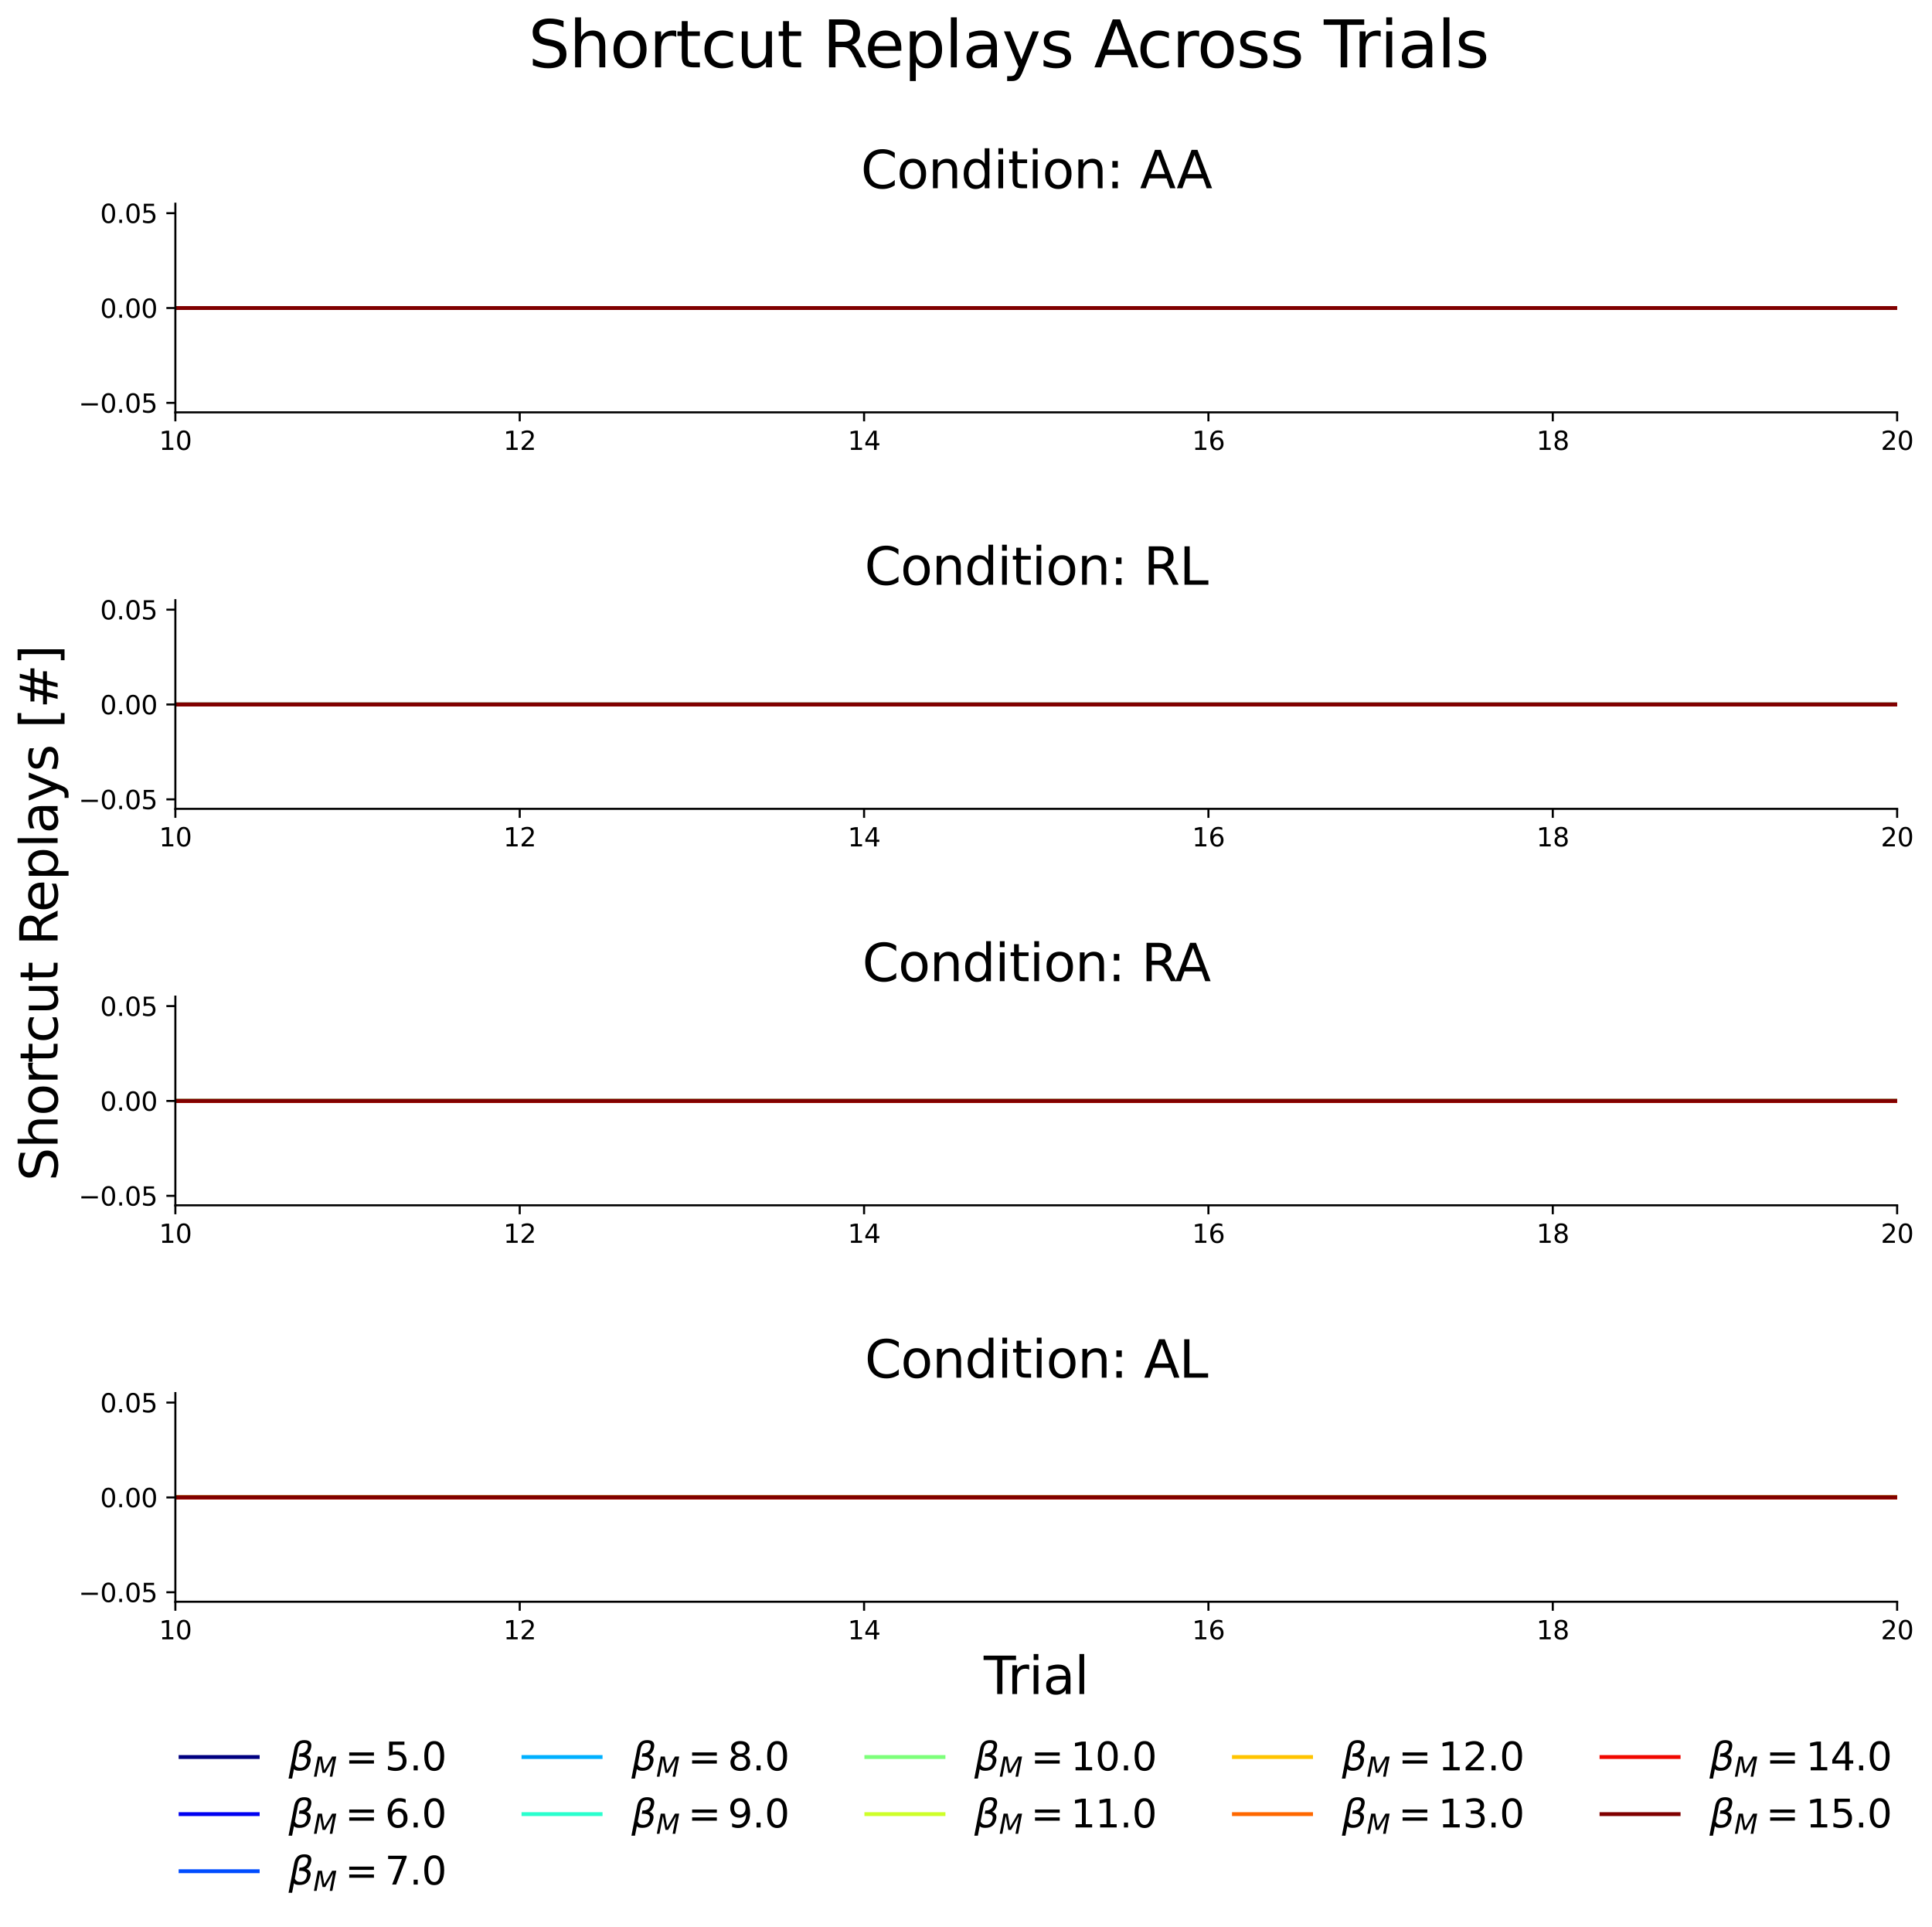 <?xml version="1.0" encoding="utf-8" standalone="no"?>
<!DOCTYPE svg PUBLIC "-//W3C//DTD SVG 1.1//EN"
  "http://www.w3.org/Graphics/SVG/1.1/DTD/svg11.dtd">
<svg height="749.167pt" version="1.1" viewBox="0 0 751.364 749.167" width="751.364pt" xmlns="http://www.w3.org/2000/svg" xmlns:xlink="http://www.w3.org/1999/xlink">
 <defs>
  <style type="text/css">*{stroke-linecap:butt;stroke-linejoin:round;}</style>
 </defs>
 <g id="figure_1">
  <g id="patch_1">
   <path d="M 0 749.167 
L 751.364 749.167 
L 751.364 0 
L 0 0 
z
" style="fill:none;"/>
  </g>
  <g id="axes_1">
   <g id="patch_2">
    <path d="M 68.202 160.334 
L 737.802 160.334 
L 737.802 79.2 
L 68.202 79.2 
z
" style="fill:none;"/>
   </g>
   <g id="matplotlib.axis_1">
    <g id="xtick_1">
     <g id="line2d_1">
      <defs>
       <path d="M 0 0 
L 0 3.5 
" id="m8cc24676eb" style="stroke:#000000;stroke-width:0.8;"/>
      </defs>
      <g>
       <use style="stroke:#000000;stroke-width:0.8;" x="68.202" xlink:href="#m8cc24676eb" y="160.334"/>
      </g>
     </g>
     <g id="text_1">
      <!-- 10 -->
      <g transform="translate(61.839 174.933)scale(0.1 -0.1)">
       <defs>
        <path d="M 794 531 
L 1825 531 
L 1825 4091 
L 703 3866 
L 703 4441 
L 1819 4666 
L 2450 4666 
L 2450 531 
L 3481 531 
L 3481 0 
L 794 0 
L 794 531 
z
" id="DejaVuSans-31" transform="scale(0.016)"/>
        <path d="M 2034 4250 
Q 1547 4250 1301 3770 
Q 1056 3291 1056 2328 
Q 1056 1369 1301 889 
Q 1547 409 2034 409 
Q 2525 409 2770 889 
Q 3016 1369 3016 2328 
Q 3016 3291 2770 3770 
Q 2525 4250 2034 4250 
z
M 2034 4750 
Q 2819 4750 3233 4129 
Q 3647 3509 3647 2328 
Q 3647 1150 3233 529 
Q 2819 -91 2034 -91 
Q 1250 -91 836 529 
Q 422 1150 422 2328 
Q 422 3509 836 4129 
Q 1250 4750 2034 4750 
z
" id="DejaVuSans-30" transform="scale(0.016)"/>
       </defs>
       <use xlink:href="#DejaVuSans-31"/>
       <use x="63.623" xlink:href="#DejaVuSans-30"/>
      </g>
     </g>
    </g>
    <g id="xtick_2">
     <g id="line2d_2">
      <g>
       <use style="stroke:#000000;stroke-width:0.8;" x="202.122" xlink:href="#m8cc24676eb" y="160.334"/>
      </g>
     </g>
     <g id="text_2">
      <!-- 12 -->
      <g transform="translate(195.759 174.933)scale(0.1 -0.1)">
       <defs>
        <path d="M 1228 531 
L 3431 531 
L 3431 0 
L 469 0 
L 469 531 
Q 828 903 1448 1529 
Q 2069 2156 2228 2338 
Q 2531 2678 2651 2914 
Q 2772 3150 2772 3378 
Q 2772 3750 2511 3984 
Q 2250 4219 1831 4219 
Q 1534 4219 1204 4116 
Q 875 4013 500 3803 
L 500 4441 
Q 881 4594 1212 4672 
Q 1544 4750 1819 4750 
Q 2544 4750 2975 4387 
Q 3406 4025 3406 3419 
Q 3406 3131 3298 2873 
Q 3191 2616 2906 2266 
Q 2828 2175 2409 1742 
Q 1991 1309 1228 531 
z
" id="DejaVuSans-32" transform="scale(0.016)"/>
       </defs>
       <use xlink:href="#DejaVuSans-31"/>
       <use x="63.623" xlink:href="#DejaVuSans-32"/>
      </g>
     </g>
    </g>
    <g id="xtick_3">
     <g id="line2d_3">
      <g>
       <use style="stroke:#000000;stroke-width:0.8;" x="336.042" xlink:href="#m8cc24676eb" y="160.334"/>
      </g>
     </g>
     <g id="text_3">
      <!-- 14 -->
      <g transform="translate(329.679 174.933)scale(0.1 -0.1)">
       <defs>
        <path d="M 2419 4116 
L 825 1625 
L 2419 1625 
L 2419 4116 
z
M 2253 4666 
L 3047 4666 
L 3047 1625 
L 3713 1625 
L 3713 1100 
L 3047 1100 
L 3047 0 
L 2419 0 
L 2419 1100 
L 313 1100 
L 313 1709 
L 2253 4666 
z
" id="DejaVuSans-34" transform="scale(0.016)"/>
       </defs>
       <use xlink:href="#DejaVuSans-31"/>
       <use x="63.623" xlink:href="#DejaVuSans-34"/>
      </g>
     </g>
    </g>
    <g id="xtick_4">
     <g id="line2d_4">
      <g>
       <use style="stroke:#000000;stroke-width:0.8;" x="469.962" xlink:href="#m8cc24676eb" y="160.334"/>
      </g>
     </g>
     <g id="text_4">
      <!-- 16 -->
      <g transform="translate(463.599 174.933)scale(0.1 -0.1)">
       <defs>
        <path d="M 2113 2584 
Q 1688 2584 1439 2293 
Q 1191 2003 1191 1497 
Q 1191 994 1439 701 
Q 1688 409 2113 409 
Q 2538 409 2786 701 
Q 3034 994 3034 1497 
Q 3034 2003 2786 2293 
Q 2538 2584 2113 2584 
z
M 3366 4563 
L 3366 3988 
Q 3128 4100 2886 4159 
Q 2644 4219 2406 4219 
Q 1781 4219 1451 3797 
Q 1122 3375 1075 2522 
Q 1259 2794 1537 2939 
Q 1816 3084 2150 3084 
Q 2853 3084 3261 2657 
Q 3669 2231 3669 1497 
Q 3669 778 3244 343 
Q 2819 -91 2113 -91 
Q 1303 -91 875 529 
Q 447 1150 447 2328 
Q 447 3434 972 4092 
Q 1497 4750 2381 4750 
Q 2619 4750 2861 4703 
Q 3103 4656 3366 4563 
z
" id="DejaVuSans-36" transform="scale(0.016)"/>
       </defs>
       <use xlink:href="#DejaVuSans-31"/>
       <use x="63.623" xlink:href="#DejaVuSans-36"/>
      </g>
     </g>
    </g>
    <g id="xtick_5">
     <g id="line2d_5">
      <g>
       <use style="stroke:#000000;stroke-width:0.8;" x="603.882" xlink:href="#m8cc24676eb" y="160.334"/>
      </g>
     </g>
     <g id="text_5">
      <!-- 18 -->
      <g transform="translate(597.519 174.933)scale(0.1 -0.1)">
       <defs>
        <path d="M 2034 2216 
Q 1584 2216 1326 1975 
Q 1069 1734 1069 1313 
Q 1069 891 1326 650 
Q 1584 409 2034 409 
Q 2484 409 2743 651 
Q 3003 894 3003 1313 
Q 3003 1734 2745 1975 
Q 2488 2216 2034 2216 
z
M 1403 2484 
Q 997 2584 770 2862 
Q 544 3141 544 3541 
Q 544 4100 942 4425 
Q 1341 4750 2034 4750 
Q 2731 4750 3128 4425 
Q 3525 4100 3525 3541 
Q 3525 3141 3298 2862 
Q 3072 2584 2669 2484 
Q 3125 2378 3379 2068 
Q 3634 1759 3634 1313 
Q 3634 634 3220 271 
Q 2806 -91 2034 -91 
Q 1263 -91 848 271 
Q 434 634 434 1313 
Q 434 1759 690 2068 
Q 947 2378 1403 2484 
z
M 1172 3481 
Q 1172 3119 1398 2916 
Q 1625 2713 2034 2713 
Q 2441 2713 2670 2916 
Q 2900 3119 2900 3481 
Q 2900 3844 2670 4047 
Q 2441 4250 2034 4250 
Q 1625 4250 1398 4047 
Q 1172 3844 1172 3481 
z
" id="DejaVuSans-38" transform="scale(0.016)"/>
       </defs>
       <use xlink:href="#DejaVuSans-31"/>
       <use x="63.623" xlink:href="#DejaVuSans-38"/>
      </g>
     </g>
    </g>
    <g id="xtick_6">
     <g id="line2d_6">
      <g>
       <use style="stroke:#000000;stroke-width:0.8;" x="737.802" xlink:href="#m8cc24676eb" y="160.334"/>
      </g>
     </g>
     <g id="text_6">
      <!-- 20 -->
      <g transform="translate(731.439 174.933)scale(0.1 -0.1)">
       <use xlink:href="#DejaVuSans-32"/>
       <use x="63.623" xlink:href="#DejaVuSans-30"/>
      </g>
     </g>
    </g>
   </g>
   <g id="matplotlib.axis_2">
    <g id="ytick_1">
     <g id="line2d_7">
      <defs>
       <path d="M 0 0 
L -3.5 0 
" id="m2aecf8c203" style="stroke:#000000;stroke-width:0.8;"/>
      </defs>
      <g>
       <use style="stroke:#000000;stroke-width:0.8;" x="68.202" xlink:href="#m2aecf8c203" y="156.646"/>
      </g>
     </g>
     <g id="text_7">
      <!-- −0.05 -->
      <g transform="translate(30.556 160.446)scale(0.1 -0.1)">
       <defs>
        <path d="M 678 2272 
L 4684 2272 
L 4684 1741 
L 678 1741 
L 678 2272 
z
" id="DejaVuSans-2212" transform="scale(0.016)"/>
        <path d="M 684 794 
L 1344 794 
L 1344 0 
L 684 0 
L 684 794 
z
" id="DejaVuSans-2e" transform="scale(0.016)"/>
        <path d="M 691 4666 
L 3169 4666 
L 3169 4134 
L 1269 4134 
L 1269 2991 
Q 1406 3038 1543 3061 
Q 1681 3084 1819 3084 
Q 2600 3084 3056 2656 
Q 3513 2228 3513 1497 
Q 3513 744 3044 326 
Q 2575 -91 1722 -91 
Q 1428 -91 1123 -41 
Q 819 9 494 109 
L 494 744 
Q 775 591 1075 516 
Q 1375 441 1709 441 
Q 2250 441 2565 725 
Q 2881 1009 2881 1497 
Q 2881 1984 2565 2268 
Q 2250 2553 1709 2553 
Q 1456 2553 1204 2497 
Q 953 2441 691 2322 
L 691 4666 
z
" id="DejaVuSans-35" transform="scale(0.016)"/>
       </defs>
       <use xlink:href="#DejaVuSans-2212"/>
       <use x="83.789" xlink:href="#DejaVuSans-30"/>
       <use x="147.412" xlink:href="#DejaVuSans-2e"/>
       <use x="179.199" xlink:href="#DejaVuSans-30"/>
       <use x="242.822" xlink:href="#DejaVuSans-35"/>
      </g>
     </g>
    </g>
    <g id="ytick_2">
     <g id="line2d_8">
      <g>
       <use style="stroke:#000000;stroke-width:0.8;" x="68.202" xlink:href="#m2aecf8c203" y="119.767"/>
      </g>
     </g>
     <g id="text_8">
      <!-- 0.00 -->
      <g transform="translate(38.936 123.566)scale(0.1 -0.1)">
       <use xlink:href="#DejaVuSans-30"/>
       <use x="63.623" xlink:href="#DejaVuSans-2e"/>
       <use x="95.41" xlink:href="#DejaVuSans-30"/>
       <use x="159.033" xlink:href="#DejaVuSans-30"/>
      </g>
     </g>
    </g>
    <g id="ytick_3">
     <g id="line2d_9">
      <g>
       <use style="stroke:#000000;stroke-width:0.8;" x="68.202" xlink:href="#m2aecf8c203" y="82.888"/>
      </g>
     </g>
     <g id="text_9">
      <!-- 0.05 -->
      <g transform="translate(38.936 86.687)scale(0.1 -0.1)">
       <use xlink:href="#DejaVuSans-30"/>
       <use x="63.623" xlink:href="#DejaVuSans-2e"/>
       <use x="95.41" xlink:href="#DejaVuSans-30"/>
       <use x="159.033" xlink:href="#DejaVuSans-35"/>
      </g>
     </g>
    </g>
   </g>
   <g id="line2d_10">
    <path clip-path="url(#pf43099064a)" d="M 68.202 119.767 
L 135.162 119.767 
L 202.122 119.767 
L 269.082 119.767 
L 336.042 119.767 
L 403.002 119.767 
L 469.962 119.767 
L 536.922 119.767 
L 603.882 119.767 
L 670.842 119.767 
L 737.802 119.767 
" style="fill:none;stroke:#000080;stroke-linecap:square;stroke-width:1.5;"/>
   </g>
   <g id="line2d_11">
    <path clip-path="url(#pf43099064a)" d="M 68.202 119.767 
L 135.162 119.767 
L 202.122 119.767 
L 269.082 119.767 
L 336.042 119.767 
L 403.002 119.767 
L 469.962 119.767 
L 536.922 119.767 
L 603.882 119.767 
L 670.842 119.767 
L 737.802 119.767 
" style="fill:none;stroke:#0000f1;stroke-linecap:square;stroke-width:1.5;"/>
   </g>
   <g id="line2d_12">
    <path clip-path="url(#pf43099064a)" d="M 68.202 119.767 
L 135.162 119.767 
L 202.122 119.767 
L 269.082 119.767 
L 336.042 119.767 
L 403.002 119.767 
L 469.962 119.767 
L 536.922 119.767 
L 603.882 119.767 
L 670.842 119.767 
L 737.802 119.767 
" style="fill:none;stroke:#004cff;stroke-linecap:square;stroke-width:1.5;"/>
   </g>
   <g id="line2d_13">
    <path clip-path="url(#pf43099064a)" d="M 68.202 119.767 
L 135.162 119.767 
L 202.122 119.767 
L 269.082 119.767 
L 336.042 119.767 
L 403.002 119.767 
L 469.962 119.767 
L 536.922 119.767 
L 603.882 119.767 
L 670.842 119.767 
L 737.802 119.767 
" style="fill:none;stroke:#00b0ff;stroke-linecap:square;stroke-width:1.5;"/>
   </g>
   <g id="line2d_14">
    <path clip-path="url(#pf43099064a)" d="M 68.202 119.767 
L 135.162 119.767 
L 202.122 119.767 
L 269.082 119.767 
L 336.042 119.767 
L 403.002 119.767 
L 469.962 119.767 
L 536.922 119.767 
L 603.882 119.767 
L 670.842 119.767 
L 737.802 119.767 
" style="fill:none;stroke:#29ffce;stroke-linecap:square;stroke-width:1.5;"/>
   </g>
   <g id="line2d_15">
    <path clip-path="url(#pf43099064a)" d="M 68.202 119.767 
L 135.162 119.767 
L 202.122 119.767 
L 269.082 119.767 
L 336.042 119.767 
L 403.002 119.767 
L 469.962 119.767 
L 536.922 119.767 
L 603.882 119.767 
L 670.842 119.767 
L 737.802 119.767 
" style="fill:none;stroke:#7dff7a;stroke-linecap:square;stroke-width:1.5;"/>
   </g>
   <g id="line2d_16">
    <path clip-path="url(#pf43099064a)" d="M 68.202 119.767 
L 135.162 119.767 
L 202.122 119.767 
L 269.082 119.767 
L 336.042 119.767 
L 403.002 119.767 
L 469.962 119.767 
L 536.922 119.767 
L 603.882 119.767 
L 670.842 119.767 
L 737.802 119.767 
" style="fill:none;stroke:#ceff29;stroke-linecap:square;stroke-width:1.5;"/>
   </g>
   <g id="line2d_17">
    <path clip-path="url(#pf43099064a)" d="M 68.202 119.767 
L 135.162 119.767 
L 202.122 119.767 
L 269.082 119.767 
L 336.042 119.767 
L 403.002 119.767 
L 469.962 119.767 
L 536.922 119.767 
L 603.882 119.767 
L 670.842 119.767 
L 737.802 119.767 
" style="fill:none;stroke:#ffc400;stroke-linecap:square;stroke-width:1.5;"/>
   </g>
   <g id="line2d_18">
    <path clip-path="url(#pf43099064a)" d="M 68.202 119.767 
L 135.162 119.767 
L 202.122 119.767 
L 269.082 119.767 
L 336.042 119.767 
L 403.002 119.767 
L 469.962 119.767 
L 536.922 119.767 
L 603.882 119.767 
L 670.842 119.767 
L 737.802 119.767 
" style="fill:none;stroke:#ff6800;stroke-linecap:square;stroke-width:1.5;"/>
   </g>
   <g id="line2d_19">
    <path clip-path="url(#pf43099064a)" d="M 68.202 119.767 
L 135.162 119.767 
L 202.122 119.767 
L 269.082 119.767 
L 336.042 119.767 
L 403.002 119.767 
L 469.962 119.767 
L 536.922 119.767 
L 603.882 119.767 
L 670.842 119.767 
L 737.802 119.767 
" style="fill:none;stroke:#f10800;stroke-linecap:square;stroke-width:1.5;"/>
   </g>
   <g id="line2d_20">
    <path clip-path="url(#pf43099064a)" d="M 68.202 119.767 
L 135.162 119.767 
L 202.122 119.767 
L 269.082 119.767 
L 336.042 119.767 
L 403.002 119.767 
L 469.962 119.767 
L 536.922 119.767 
L 603.882 119.767 
L 670.842 119.767 
L 737.802 119.767 
" style="fill:none;stroke:#800000;stroke-linecap:square;stroke-width:1.5;"/>
   </g>
   <g id="patch_3">
    <path d="M 68.202 160.334 
L 68.202 79.2 
" style="fill:none;stroke:#000000;stroke-linecap:square;stroke-linejoin:miter;stroke-width:0.8;"/>
   </g>
   <g id="patch_4">
    <path d="M 68.202 160.334 
L 737.802 160.334 
" style="fill:none;stroke:#000000;stroke-linecap:square;stroke-linejoin:miter;stroke-width:0.8;"/>
   </g>
   <g id="text_10">
    <!-- Condition: AA -->
    <g transform="translate(334.778 73.2)scale(0.2 -0.2)">
     <defs>
      <path d="M 4122 4306 
L 4122 3641 
Q 3803 3938 3442 4084 
Q 3081 4231 2675 4231 
Q 1875 4231 1450 3742 
Q 1025 3253 1025 2328 
Q 1025 1406 1450 917 
Q 1875 428 2675 428 
Q 3081 428 3442 575 
Q 3803 722 4122 1019 
L 4122 359 
Q 3791 134 3420 21 
Q 3050 -91 2638 -91 
Q 1578 -91 968 557 
Q 359 1206 359 2328 
Q 359 3453 968 4101 
Q 1578 4750 2638 4750 
Q 3056 4750 3426 4639 
Q 3797 4528 4122 4306 
z
" id="DejaVuSans-43" transform="scale(0.016)"/>
      <path d="M 1959 3097 
Q 1497 3097 1228 2736 
Q 959 2375 959 1747 
Q 959 1119 1226 758 
Q 1494 397 1959 397 
Q 2419 397 2687 759 
Q 2956 1122 2956 1747 
Q 2956 2369 2687 2733 
Q 2419 3097 1959 3097 
z
M 1959 3584 
Q 2709 3584 3137 3096 
Q 3566 2609 3566 1747 
Q 3566 888 3137 398 
Q 2709 -91 1959 -91 
Q 1206 -91 779 398 
Q 353 888 353 1747 
Q 353 2609 779 3096 
Q 1206 3584 1959 3584 
z
" id="DejaVuSans-6f" transform="scale(0.016)"/>
      <path d="M 3513 2113 
L 3513 0 
L 2938 0 
L 2938 2094 
Q 2938 2591 2744 2837 
Q 2550 3084 2163 3084 
Q 1697 3084 1428 2787 
Q 1159 2491 1159 1978 
L 1159 0 
L 581 0 
L 581 3500 
L 1159 3500 
L 1159 2956 
Q 1366 3272 1645 3428 
Q 1925 3584 2291 3584 
Q 2894 3584 3203 3211 
Q 3513 2838 3513 2113 
z
" id="DejaVuSans-6e" transform="scale(0.016)"/>
      <path d="M 2906 2969 
L 2906 4863 
L 3481 4863 
L 3481 0 
L 2906 0 
L 2906 525 
Q 2725 213 2448 61 
Q 2172 -91 1784 -91 
Q 1150 -91 751 415 
Q 353 922 353 1747 
Q 353 2572 751 3078 
Q 1150 3584 1784 3584 
Q 2172 3584 2448 3432 
Q 2725 3281 2906 2969 
z
M 947 1747 
Q 947 1113 1208 752 
Q 1469 391 1925 391 
Q 2381 391 2643 752 
Q 2906 1113 2906 1747 
Q 2906 2381 2643 2742 
Q 2381 3103 1925 3103 
Q 1469 3103 1208 2742 
Q 947 2381 947 1747 
z
" id="DejaVuSans-64" transform="scale(0.016)"/>
      <path d="M 603 3500 
L 1178 3500 
L 1178 0 
L 603 0 
L 603 3500 
z
M 603 4863 
L 1178 4863 
L 1178 4134 
L 603 4134 
L 603 4863 
z
" id="DejaVuSans-69" transform="scale(0.016)"/>
      <path d="M 1172 4494 
L 1172 3500 
L 2356 3500 
L 2356 3053 
L 1172 3053 
L 1172 1153 
Q 1172 725 1289 603 
Q 1406 481 1766 481 
L 2356 481 
L 2356 0 
L 1766 0 
Q 1100 0 847 248 
Q 594 497 594 1153 
L 594 3053 
L 172 3053 
L 172 3500 
L 594 3500 
L 594 4494 
L 1172 4494 
z
" id="DejaVuSans-74" transform="scale(0.016)"/>
      <path d="M 750 794 
L 1409 794 
L 1409 0 
L 750 0 
L 750 794 
z
M 750 3309 
L 1409 3309 
L 1409 2516 
L 750 2516 
L 750 3309 
z
" id="DejaVuSans-3a" transform="scale(0.016)"/>
      <path id="DejaVuSans-20" transform="scale(0.016)"/>
      <path d="M 2188 4044 
L 1331 1722 
L 3047 1722 
L 2188 4044 
z
M 1831 4666 
L 2547 4666 
L 4325 0 
L 3669 0 
L 3244 1197 
L 1141 1197 
L 716 0 
L 50 0 
L 1831 4666 
z
" id="DejaVuSans-41" transform="scale(0.016)"/>
     </defs>
     <use xlink:href="#DejaVuSans-43"/>
     <use x="69.824" xlink:href="#DejaVuSans-6f"/>
     <use x="131.006" xlink:href="#DejaVuSans-6e"/>
     <use x="194.385" xlink:href="#DejaVuSans-64"/>
     <use x="257.861" xlink:href="#DejaVuSans-69"/>
     <use x="285.645" xlink:href="#DejaVuSans-74"/>
     <use x="324.854" xlink:href="#DejaVuSans-69"/>
     <use x="352.637" xlink:href="#DejaVuSans-6f"/>
     <use x="413.818" xlink:href="#DejaVuSans-6e"/>
     <use x="477.197" xlink:href="#DejaVuSans-3a"/>
     <use x="510.889" xlink:href="#DejaVuSans-20"/>
     <use x="542.676" xlink:href="#DejaVuSans-41"/>
     <use x="613.834" xlink:href="#DejaVuSans-41"/>
    </g>
   </g>
  </g>
  <g id="axes_2">
   <g id="patch_5">
    <path d="M 68.202 314.49 
L 737.802 314.49 
L 737.802 233.355 
L 68.202 233.355 
z
" style="fill:none;"/>
   </g>
   <g id="matplotlib.axis_3">
    <g id="xtick_7">
     <g id="line2d_21">
      <g>
       <use style="stroke:#000000;stroke-width:0.8;" x="68.202" xlink:href="#m8cc24676eb" y="314.49"/>
      </g>
     </g>
     <g id="text_11">
      <!-- 10 -->
      <g transform="translate(61.839 329.088)scale(0.1 -0.1)">
       <use xlink:href="#DejaVuSans-31"/>
       <use x="63.623" xlink:href="#DejaVuSans-30"/>
      </g>
     </g>
    </g>
    <g id="xtick_8">
     <g id="line2d_22">
      <g>
       <use style="stroke:#000000;stroke-width:0.8;" x="202.122" xlink:href="#m8cc24676eb" y="314.49"/>
      </g>
     </g>
     <g id="text_12">
      <!-- 12 -->
      <g transform="translate(195.759 329.088)scale(0.1 -0.1)">
       <use xlink:href="#DejaVuSans-31"/>
       <use x="63.623" xlink:href="#DejaVuSans-32"/>
      </g>
     </g>
    </g>
    <g id="xtick_9">
     <g id="line2d_23">
      <g>
       <use style="stroke:#000000;stroke-width:0.8;" x="336.042" xlink:href="#m8cc24676eb" y="314.49"/>
      </g>
     </g>
     <g id="text_13">
      <!-- 14 -->
      <g transform="translate(329.679 329.088)scale(0.1 -0.1)">
       <use xlink:href="#DejaVuSans-31"/>
       <use x="63.623" xlink:href="#DejaVuSans-34"/>
      </g>
     </g>
    </g>
    <g id="xtick_10">
     <g id="line2d_24">
      <g>
       <use style="stroke:#000000;stroke-width:0.8;" x="469.962" xlink:href="#m8cc24676eb" y="314.49"/>
      </g>
     </g>
     <g id="text_14">
      <!-- 16 -->
      <g transform="translate(463.599 329.088)scale(0.1 -0.1)">
       <use xlink:href="#DejaVuSans-31"/>
       <use x="63.623" xlink:href="#DejaVuSans-36"/>
      </g>
     </g>
    </g>
    <g id="xtick_11">
     <g id="line2d_25">
      <g>
       <use style="stroke:#000000;stroke-width:0.8;" x="603.882" xlink:href="#m8cc24676eb" y="314.49"/>
      </g>
     </g>
     <g id="text_15">
      <!-- 18 -->
      <g transform="translate(597.519 329.088)scale(0.1 -0.1)">
       <use xlink:href="#DejaVuSans-31"/>
       <use x="63.623" xlink:href="#DejaVuSans-38"/>
      </g>
     </g>
    </g>
    <g id="xtick_12">
     <g id="line2d_26">
      <g>
       <use style="stroke:#000000;stroke-width:0.8;" x="737.802" xlink:href="#m8cc24676eb" y="314.49"/>
      </g>
     </g>
     <g id="text_16">
      <!-- 20 -->
      <g transform="translate(731.439 329.088)scale(0.1 -0.1)">
       <use xlink:href="#DejaVuSans-32"/>
       <use x="63.623" xlink:href="#DejaVuSans-30"/>
      </g>
     </g>
    </g>
   </g>
   <g id="matplotlib.axis_4">
    <g id="ytick_4">
     <g id="line2d_27">
      <g>
       <use style="stroke:#000000;stroke-width:0.8;" x="68.202" xlink:href="#m2aecf8c203" y="310.802"/>
      </g>
     </g>
     <g id="text_17">
      <!-- −0.05 -->
      <g transform="translate(30.556 314.601)scale(0.1 -0.1)">
       <use xlink:href="#DejaVuSans-2212"/>
       <use x="83.789" xlink:href="#DejaVuSans-30"/>
       <use x="147.412" xlink:href="#DejaVuSans-2e"/>
       <use x="179.199" xlink:href="#DejaVuSans-30"/>
       <use x="242.822" xlink:href="#DejaVuSans-35"/>
      </g>
     </g>
    </g>
    <g id="ytick_5">
     <g id="line2d_28">
      <g>
       <use style="stroke:#000000;stroke-width:0.8;" x="68.202" xlink:href="#m2aecf8c203" y="273.922"/>
      </g>
     </g>
     <g id="text_18">
      <!-- 0.00 -->
      <g transform="translate(38.936 277.722)scale(0.1 -0.1)">
       <use xlink:href="#DejaVuSans-30"/>
       <use x="63.623" xlink:href="#DejaVuSans-2e"/>
       <use x="95.41" xlink:href="#DejaVuSans-30"/>
       <use x="159.033" xlink:href="#DejaVuSans-30"/>
      </g>
     </g>
    </g>
    <g id="ytick_6">
     <g id="line2d_29">
      <g>
       <use style="stroke:#000000;stroke-width:0.8;" x="68.202" xlink:href="#m2aecf8c203" y="237.043"/>
      </g>
     </g>
     <g id="text_19">
      <!-- 0.05 -->
      <g transform="translate(38.936 240.842)scale(0.1 -0.1)">
       <use xlink:href="#DejaVuSans-30"/>
       <use x="63.623" xlink:href="#DejaVuSans-2e"/>
       <use x="95.41" xlink:href="#DejaVuSans-30"/>
       <use x="159.033" xlink:href="#DejaVuSans-35"/>
      </g>
     </g>
    </g>
    <g id="text_20">
     <!-- Shortcut Replays [#] -->
     <g transform="translate(22.397 459.222)rotate(-90)scale(0.2 -0.2)">
      <defs>
       <path d="M 3425 4513 
L 3425 3897 
Q 3066 4069 2747 4153 
Q 2428 4238 2131 4238 
Q 1616 4238 1336 4038 
Q 1056 3838 1056 3469 
Q 1056 3159 1242 3001 
Q 1428 2844 1947 2747 
L 2328 2669 
Q 3034 2534 3370 2195 
Q 3706 1856 3706 1288 
Q 3706 609 3251 259 
Q 2797 -91 1919 -91 
Q 1588 -91 1214 -16 
Q 841 59 441 206 
L 441 856 
Q 825 641 1194 531 
Q 1563 422 1919 422 
Q 2459 422 2753 634 
Q 3047 847 3047 1241 
Q 3047 1584 2836 1778 
Q 2625 1972 2144 2069 
L 1759 2144 
Q 1053 2284 737 2584 
Q 422 2884 422 3419 
Q 422 4038 858 4394 
Q 1294 4750 2059 4750 
Q 2388 4750 2728 4690 
Q 3069 4631 3425 4513 
z
" id="DejaVuSans-53" transform="scale(0.016)"/>
       <path d="M 3513 2113 
L 3513 0 
L 2938 0 
L 2938 2094 
Q 2938 2591 2744 2837 
Q 2550 3084 2163 3084 
Q 1697 3084 1428 2787 
Q 1159 2491 1159 1978 
L 1159 0 
L 581 0 
L 581 4863 
L 1159 4863 
L 1159 2956 
Q 1366 3272 1645 3428 
Q 1925 3584 2291 3584 
Q 2894 3584 3203 3211 
Q 3513 2838 3513 2113 
z
" id="DejaVuSans-68" transform="scale(0.016)"/>
       <path d="M 2631 2963 
Q 2534 3019 2420 3045 
Q 2306 3072 2169 3072 
Q 1681 3072 1420 2755 
Q 1159 2438 1159 1844 
L 1159 0 
L 581 0 
L 581 3500 
L 1159 3500 
L 1159 2956 
Q 1341 3275 1631 3429 
Q 1922 3584 2338 3584 
Q 2397 3584 2469 3576 
Q 2541 3569 2628 3553 
L 2631 2963 
z
" id="DejaVuSans-72" transform="scale(0.016)"/>
       <path d="M 3122 3366 
L 3122 2828 
Q 2878 2963 2633 3030 
Q 2388 3097 2138 3097 
Q 1578 3097 1268 2742 
Q 959 2388 959 1747 
Q 959 1106 1268 751 
Q 1578 397 2138 397 
Q 2388 397 2633 464 
Q 2878 531 3122 666 
L 3122 134 
Q 2881 22 2623 -34 
Q 2366 -91 2075 -91 
Q 1284 -91 818 406 
Q 353 903 353 1747 
Q 353 2603 823 3093 
Q 1294 3584 2113 3584 
Q 2378 3584 2631 3529 
Q 2884 3475 3122 3366 
z
" id="DejaVuSans-63" transform="scale(0.016)"/>
       <path d="M 544 1381 
L 544 3500 
L 1119 3500 
L 1119 1403 
Q 1119 906 1312 657 
Q 1506 409 1894 409 
Q 2359 409 2629 706 
Q 2900 1003 2900 1516 
L 2900 3500 
L 3475 3500 
L 3475 0 
L 2900 0 
L 2900 538 
Q 2691 219 2414 64 
Q 2138 -91 1772 -91 
Q 1169 -91 856 284 
Q 544 659 544 1381 
z
M 1991 3584 
L 1991 3584 
z
" id="DejaVuSans-75" transform="scale(0.016)"/>
       <path d="M 2841 2188 
Q 3044 2119 3236 1894 
Q 3428 1669 3622 1275 
L 4263 0 
L 3584 0 
L 2988 1197 
Q 2756 1666 2539 1819 
Q 2322 1972 1947 1972 
L 1259 1972 
L 1259 0 
L 628 0 
L 628 4666 
L 2053 4666 
Q 2853 4666 3247 4331 
Q 3641 3997 3641 3322 
Q 3641 2881 3436 2590 
Q 3231 2300 2841 2188 
z
M 1259 4147 
L 1259 2491 
L 2053 2491 
Q 2509 2491 2742 2702 
Q 2975 2913 2975 3322 
Q 2975 3731 2742 3939 
Q 2509 4147 2053 4147 
L 1259 4147 
z
" id="DejaVuSans-52" transform="scale(0.016)"/>
       <path d="M 3597 1894 
L 3597 1613 
L 953 1613 
Q 991 1019 1311 708 
Q 1631 397 2203 397 
Q 2534 397 2845 478 
Q 3156 559 3463 722 
L 3463 178 
Q 3153 47 2828 -22 
Q 2503 -91 2169 -91 
Q 1331 -91 842 396 
Q 353 884 353 1716 
Q 353 2575 817 3079 
Q 1281 3584 2069 3584 
Q 2775 3584 3186 3129 
Q 3597 2675 3597 1894 
z
M 3022 2063 
Q 3016 2534 2758 2815 
Q 2500 3097 2075 3097 
Q 1594 3097 1305 2825 
Q 1016 2553 972 2059 
L 3022 2063 
z
" id="DejaVuSans-65" transform="scale(0.016)"/>
       <path d="M 1159 525 
L 1159 -1331 
L 581 -1331 
L 581 3500 
L 1159 3500 
L 1159 2969 
Q 1341 3281 1617 3432 
Q 1894 3584 2278 3584 
Q 2916 3584 3314 3078 
Q 3713 2572 3713 1747 
Q 3713 922 3314 415 
Q 2916 -91 2278 -91 
Q 1894 -91 1617 61 
Q 1341 213 1159 525 
z
M 3116 1747 
Q 3116 2381 2855 2742 
Q 2594 3103 2138 3103 
Q 1681 3103 1420 2742 
Q 1159 2381 1159 1747 
Q 1159 1113 1420 752 
Q 1681 391 2138 391 
Q 2594 391 2855 752 
Q 3116 1113 3116 1747 
z
" id="DejaVuSans-70" transform="scale(0.016)"/>
       <path d="M 603 4863 
L 1178 4863 
L 1178 0 
L 603 0 
L 603 4863 
z
" id="DejaVuSans-6c" transform="scale(0.016)"/>
       <path d="M 2194 1759 
Q 1497 1759 1228 1600 
Q 959 1441 959 1056 
Q 959 750 1161 570 
Q 1363 391 1709 391 
Q 2188 391 2477 730 
Q 2766 1069 2766 1631 
L 2766 1759 
L 2194 1759 
z
M 3341 1997 
L 3341 0 
L 2766 0 
L 2766 531 
Q 2569 213 2275 61 
Q 1981 -91 1556 -91 
Q 1019 -91 701 211 
Q 384 513 384 1019 
Q 384 1609 779 1909 
Q 1175 2209 1959 2209 
L 2766 2209 
L 2766 2266 
Q 2766 2663 2505 2880 
Q 2244 3097 1772 3097 
Q 1472 3097 1187 3025 
Q 903 2953 641 2809 
L 641 3341 
Q 956 3463 1253 3523 
Q 1550 3584 1831 3584 
Q 2591 3584 2966 3190 
Q 3341 2797 3341 1997 
z
" id="DejaVuSans-61" transform="scale(0.016)"/>
       <path d="M 2059 -325 
Q 1816 -950 1584 -1140 
Q 1353 -1331 966 -1331 
L 506 -1331 
L 506 -850 
L 844 -850 
Q 1081 -850 1212 -737 
Q 1344 -625 1503 -206 
L 1606 56 
L 191 3500 
L 800 3500 
L 1894 763 
L 2988 3500 
L 3597 3500 
L 2059 -325 
z
" id="DejaVuSans-79" transform="scale(0.016)"/>
       <path d="M 2834 3397 
L 2834 2853 
Q 2591 2978 2328 3040 
Q 2066 3103 1784 3103 
Q 1356 3103 1142 2972 
Q 928 2841 928 2578 
Q 928 2378 1081 2264 
Q 1234 2150 1697 2047 
L 1894 2003 
Q 2506 1872 2764 1633 
Q 3022 1394 3022 966 
Q 3022 478 2636 193 
Q 2250 -91 1575 -91 
Q 1294 -91 989 -36 
Q 684 19 347 128 
L 347 722 
Q 666 556 975 473 
Q 1284 391 1588 391 
Q 1994 391 2212 530 
Q 2431 669 2431 922 
Q 2431 1156 2273 1281 
Q 2116 1406 1581 1522 
L 1381 1569 
Q 847 1681 609 1914 
Q 372 2147 372 2553 
Q 372 3047 722 3315 
Q 1072 3584 1716 3584 
Q 2034 3584 2315 3537 
Q 2597 3491 2834 3397 
z
" id="DejaVuSans-73" transform="scale(0.016)"/>
       <path d="M 550 4863 
L 1875 4863 
L 1875 4416 
L 1125 4416 
L 1125 -397 
L 1875 -397 
L 1875 -844 
L 550 -844 
L 550 4863 
z
" id="DejaVuSans-5b" transform="scale(0.016)"/>
       <path d="M 3272 2816 
L 2363 2816 
L 2100 1772 
L 3016 1772 
L 3272 2816 
z
M 2803 4594 
L 2478 3297 
L 3391 3297 
L 3719 4594 
L 4219 4594 
L 3897 3297 
L 4872 3297 
L 4872 2816 
L 3775 2816 
L 3519 1772 
L 4513 1772 
L 4513 1294 
L 3397 1294 
L 3072 0 
L 2572 0 
L 2894 1294 
L 1978 1294 
L 1656 0 
L 1153 0 
L 1478 1294 
L 494 1294 
L 494 1772 
L 1594 1772 
L 1856 2816 
L 850 2816 
L 850 3297 
L 1978 3297 
L 2297 4594 
L 2803 4594 
z
" id="DejaVuSans-23" transform="scale(0.016)"/>
       <path d="M 1947 4863 
L 1947 -844 
L 622 -844 
L 622 -397 
L 1369 -397 
L 1369 4416 
L 622 4416 
L 622 4863 
L 1947 4863 
z
" id="DejaVuSans-5d" transform="scale(0.016)"/>
      </defs>
      <use xlink:href="#DejaVuSans-53"/>
      <use x="63.477" xlink:href="#DejaVuSans-68"/>
      <use x="126.855" xlink:href="#DejaVuSans-6f"/>
      <use x="188.037" xlink:href="#DejaVuSans-72"/>
      <use x="229.15" xlink:href="#DejaVuSans-74"/>
      <use x="268.359" xlink:href="#DejaVuSans-63"/>
      <use x="323.34" xlink:href="#DejaVuSans-75"/>
      <use x="386.719" xlink:href="#DejaVuSans-74"/>
      <use x="425.928" xlink:href="#DejaVuSans-20"/>
      <use x="457.715" xlink:href="#DejaVuSans-52"/>
      <use x="522.697" xlink:href="#DejaVuSans-65"/>
      <use x="584.221" xlink:href="#DejaVuSans-70"/>
      <use x="647.697" xlink:href="#DejaVuSans-6c"/>
      <use x="675.48" xlink:href="#DejaVuSans-61"/>
      <use x="736.76" xlink:href="#DejaVuSans-79"/>
      <use x="795.939" xlink:href="#DejaVuSans-73"/>
      <use x="848.039" xlink:href="#DejaVuSans-20"/>
      <use x="879.826" xlink:href="#DejaVuSans-5b"/>
      <use x="918.84" xlink:href="#DejaVuSans-23"/>
      <use x="1002.629" xlink:href="#DejaVuSans-5d"/>
     </g>
    </g>
   </g>
   <g id="line2d_30">
    <path clip-path="url(#p6fdc4df31e)" d="M 68.202 273.922 
L 135.162 273.922 
L 202.122 273.922 
L 269.082 273.922 
L 336.042 273.922 
L 403.002 273.922 
L 469.962 273.922 
L 536.922 273.922 
L 603.882 273.922 
L 670.842 273.922 
L 737.802 273.922 
" style="fill:none;stroke:#000080;stroke-linecap:square;stroke-width:1.5;"/>
   </g>
   <g id="line2d_31">
    <path clip-path="url(#p6fdc4df31e)" d="M 68.202 273.922 
L 135.162 273.922 
L 202.122 273.922 
L 269.082 273.922 
L 336.042 273.922 
L 403.002 273.922 
L 469.962 273.922 
L 536.922 273.922 
L 603.882 273.922 
L 670.842 273.922 
L 737.802 273.922 
" style="fill:none;stroke:#0000f1;stroke-linecap:square;stroke-width:1.5;"/>
   </g>
   <g id="line2d_32">
    <path clip-path="url(#p6fdc4df31e)" d="M 68.202 273.922 
L 135.162 273.922 
L 202.122 273.922 
L 269.082 273.922 
L 336.042 273.922 
L 403.002 273.922 
L 469.962 273.922 
L 536.922 273.922 
L 603.882 273.922 
L 670.842 273.922 
L 737.802 273.922 
" style="fill:none;stroke:#004cff;stroke-linecap:square;stroke-width:1.5;"/>
   </g>
   <g id="line2d_33">
    <path clip-path="url(#p6fdc4df31e)" d="M 68.202 273.922 
L 135.162 273.922 
L 202.122 273.922 
L 269.082 273.922 
L 336.042 273.922 
L 403.002 273.922 
L 469.962 273.922 
L 536.922 273.922 
L 603.882 273.922 
L 670.842 273.922 
L 737.802 273.922 
" style="fill:none;stroke:#00b0ff;stroke-linecap:square;stroke-width:1.5;"/>
   </g>
   <g id="line2d_34">
    <path clip-path="url(#p6fdc4df31e)" d="M 68.202 273.922 
L 135.162 273.922 
L 202.122 273.922 
L 269.082 273.922 
L 336.042 273.922 
L 403.002 273.922 
L 469.962 273.922 
L 536.922 273.922 
L 603.882 273.922 
L 670.842 273.922 
L 737.802 273.922 
" style="fill:none;stroke:#29ffce;stroke-linecap:square;stroke-width:1.5;"/>
   </g>
   <g id="line2d_35">
    <path clip-path="url(#p6fdc4df31e)" d="M 68.202 273.922 
L 135.162 273.922 
L 202.122 273.922 
L 269.082 273.922 
L 336.042 273.922 
L 403.002 273.922 
L 469.962 273.922 
L 536.922 273.922 
L 603.882 273.922 
L 670.842 273.922 
L 737.802 273.922 
" style="fill:none;stroke:#7dff7a;stroke-linecap:square;stroke-width:1.5;"/>
   </g>
   <g id="line2d_36">
    <path clip-path="url(#p6fdc4df31e)" d="M 68.202 273.922 
L 135.162 273.922 
L 202.122 273.922 
L 269.082 273.922 
L 336.042 273.922 
L 403.002 273.922 
L 469.962 273.922 
L 536.922 273.922 
L 603.882 273.922 
L 670.842 273.922 
L 737.802 273.922 
" style="fill:none;stroke:#ceff29;stroke-linecap:square;stroke-width:1.5;"/>
   </g>
   <g id="line2d_37">
    <path clip-path="url(#p6fdc4df31e)" d="M 68.202 273.922 
L 135.162 273.922 
L 202.122 273.922 
L 269.082 273.922 
L 336.042 273.922 
L 403.002 273.922 
L 469.962 273.922 
L 536.922 273.922 
L 603.882 273.922 
L 670.842 273.922 
L 737.802 273.922 
" style="fill:none;stroke:#ffc400;stroke-linecap:square;stroke-width:1.5;"/>
   </g>
   <g id="line2d_38">
    <path clip-path="url(#p6fdc4df31e)" d="M 68.202 273.922 
L 135.162 273.922 
L 202.122 273.922 
L 269.082 273.922 
L 336.042 273.922 
L 403.002 273.922 
L 469.962 273.922 
L 536.922 273.922 
L 603.882 273.922 
L 670.842 273.922 
L 737.802 273.922 
" style="fill:none;stroke:#ff6800;stroke-linecap:square;stroke-width:1.5;"/>
   </g>
   <g id="line2d_39">
    <path clip-path="url(#p6fdc4df31e)" d="M 68.202 273.922 
L 135.162 273.922 
L 202.122 273.922 
L 269.082 273.922 
L 336.042 273.922 
L 403.002 273.922 
L 469.962 273.922 
L 536.922 273.922 
L 603.882 273.922 
L 670.842 273.922 
L 737.802 273.922 
" style="fill:none;stroke:#f10800;stroke-linecap:square;stroke-width:1.5;"/>
   </g>
   <g id="line2d_40">
    <path clip-path="url(#p6fdc4df31e)" d="M 68.202 273.922 
L 135.162 273.922 
L 202.122 273.922 
L 269.082 273.922 
L 336.042 273.922 
L 403.002 273.922 
L 469.962 273.922 
L 536.922 273.922 
L 603.882 273.922 
L 670.842 273.922 
L 737.802 273.922 
" style="fill:none;stroke:#800000;stroke-linecap:square;stroke-width:1.5;"/>
   </g>
   <g id="patch_6">
    <path d="M 68.202 314.49 
L 68.202 233.355 
" style="fill:none;stroke:#000000;stroke-linecap:square;stroke-linejoin:miter;stroke-width:0.8;"/>
   </g>
   <g id="patch_7">
    <path d="M 68.202 314.49 
L 737.802 314.49 
" style="fill:none;stroke:#000000;stroke-linecap:square;stroke-linejoin:miter;stroke-width:0.8;"/>
   </g>
   <g id="text_21">
    <!-- Condition: RL -->
    <g transform="translate(336.214 227.355)scale(0.2 -0.2)">
     <defs>
      <path d="M 628 4666 
L 1259 4666 
L 1259 531 
L 3531 531 
L 3531 0 
L 628 0 
L 628 4666 
z
" id="DejaVuSans-4c" transform="scale(0.016)"/>
     </defs>
     <use xlink:href="#DejaVuSans-43"/>
     <use x="69.824" xlink:href="#DejaVuSans-6f"/>
     <use x="131.006" xlink:href="#DejaVuSans-6e"/>
     <use x="194.385" xlink:href="#DejaVuSans-64"/>
     <use x="257.861" xlink:href="#DejaVuSans-69"/>
     <use x="285.645" xlink:href="#DejaVuSans-74"/>
     <use x="324.854" xlink:href="#DejaVuSans-69"/>
     <use x="352.637" xlink:href="#DejaVuSans-6f"/>
     <use x="413.818" xlink:href="#DejaVuSans-6e"/>
     <use x="477.197" xlink:href="#DejaVuSans-3a"/>
     <use x="510.889" xlink:href="#DejaVuSans-20"/>
     <use x="542.676" xlink:href="#DejaVuSans-52"/>
     <use x="612.158" xlink:href="#DejaVuSans-4c"/>
    </g>
   </g>
  </g>
  <g id="axes_3">
   <g id="patch_8">
    <path d="M 68.202 468.645 
L 737.802 468.645 
L 737.802 387.51 
L 68.202 387.51 
z
" style="fill:none;"/>
   </g>
   <g id="matplotlib.axis_5">
    <g id="xtick_13">
     <g id="line2d_41">
      <g>
       <use style="stroke:#000000;stroke-width:0.8;" x="68.202" xlink:href="#m8cc24676eb" y="468.645"/>
      </g>
     </g>
     <g id="text_22">
      <!-- 10 -->
      <g transform="translate(61.839 483.243)scale(0.1 -0.1)">
       <use xlink:href="#DejaVuSans-31"/>
       <use x="63.623" xlink:href="#DejaVuSans-30"/>
      </g>
     </g>
    </g>
    <g id="xtick_14">
     <g id="line2d_42">
      <g>
       <use style="stroke:#000000;stroke-width:0.8;" x="202.122" xlink:href="#m8cc24676eb" y="468.645"/>
      </g>
     </g>
     <g id="text_23">
      <!-- 12 -->
      <g transform="translate(195.759 483.243)scale(0.1 -0.1)">
       <use xlink:href="#DejaVuSans-31"/>
       <use x="63.623" xlink:href="#DejaVuSans-32"/>
      </g>
     </g>
    </g>
    <g id="xtick_15">
     <g id="line2d_43">
      <g>
       <use style="stroke:#000000;stroke-width:0.8;" x="336.042" xlink:href="#m8cc24676eb" y="468.645"/>
      </g>
     </g>
     <g id="text_24">
      <!-- 14 -->
      <g transform="translate(329.679 483.243)scale(0.1 -0.1)">
       <use xlink:href="#DejaVuSans-31"/>
       <use x="63.623" xlink:href="#DejaVuSans-34"/>
      </g>
     </g>
    </g>
    <g id="xtick_16">
     <g id="line2d_44">
      <g>
       <use style="stroke:#000000;stroke-width:0.8;" x="469.962" xlink:href="#m8cc24676eb" y="468.645"/>
      </g>
     </g>
     <g id="text_25">
      <!-- 16 -->
      <g transform="translate(463.599 483.243)scale(0.1 -0.1)">
       <use xlink:href="#DejaVuSans-31"/>
       <use x="63.623" xlink:href="#DejaVuSans-36"/>
      </g>
     </g>
    </g>
    <g id="xtick_17">
     <g id="line2d_45">
      <g>
       <use style="stroke:#000000;stroke-width:0.8;" x="603.882" xlink:href="#m8cc24676eb" y="468.645"/>
      </g>
     </g>
     <g id="text_26">
      <!-- 18 -->
      <g transform="translate(597.519 483.243)scale(0.1 -0.1)">
       <use xlink:href="#DejaVuSans-31"/>
       <use x="63.623" xlink:href="#DejaVuSans-38"/>
      </g>
     </g>
    </g>
    <g id="xtick_18">
     <g id="line2d_46">
      <g>
       <use style="stroke:#000000;stroke-width:0.8;" x="737.802" xlink:href="#m8cc24676eb" y="468.645"/>
      </g>
     </g>
     <g id="text_27">
      <!-- 20 -->
      <g transform="translate(731.439 483.243)scale(0.1 -0.1)">
       <use xlink:href="#DejaVuSans-32"/>
       <use x="63.623" xlink:href="#DejaVuSans-30"/>
      </g>
     </g>
    </g>
   </g>
   <g id="matplotlib.axis_6">
    <g id="ytick_7">
     <g id="line2d_47">
      <g>
       <use style="stroke:#000000;stroke-width:0.8;" x="68.202" xlink:href="#m2aecf8c203" y="464.957"/>
      </g>
     </g>
     <g id="text_28">
      <!-- −0.05 -->
      <g transform="translate(30.556 468.756)scale(0.1 -0.1)">
       <use xlink:href="#DejaVuSans-2212"/>
       <use x="83.789" xlink:href="#DejaVuSans-30"/>
       <use x="147.412" xlink:href="#DejaVuSans-2e"/>
       <use x="179.199" xlink:href="#DejaVuSans-30"/>
       <use x="242.822" xlink:href="#DejaVuSans-35"/>
      </g>
     </g>
    </g>
    <g id="ytick_8">
     <g id="line2d_48">
      <g>
       <use style="stroke:#000000;stroke-width:0.8;" x="68.202" xlink:href="#m2aecf8c203" y="428.078"/>
      </g>
     </g>
     <g id="text_29">
      <!-- 0.00 -->
      <g transform="translate(38.936 431.877)scale(0.1 -0.1)">
       <use xlink:href="#DejaVuSans-30"/>
       <use x="63.623" xlink:href="#DejaVuSans-2e"/>
       <use x="95.41" xlink:href="#DejaVuSans-30"/>
       <use x="159.033" xlink:href="#DejaVuSans-30"/>
      </g>
     </g>
    </g>
    <g id="ytick_9">
     <g id="line2d_49">
      <g>
       <use style="stroke:#000000;stroke-width:0.8;" x="68.202" xlink:href="#m2aecf8c203" y="391.198"/>
      </g>
     </g>
     <g id="text_30">
      <!-- 0.05 -->
      <g transform="translate(38.936 394.998)scale(0.1 -0.1)">
       <use xlink:href="#DejaVuSans-30"/>
       <use x="63.623" xlink:href="#DejaVuSans-2e"/>
       <use x="95.41" xlink:href="#DejaVuSans-30"/>
       <use x="159.033" xlink:href="#DejaVuSans-35"/>
      </g>
     </g>
    </g>
   </g>
   <g id="line2d_50">
    <path clip-path="url(#p876c375451)" d="M 68.202 428.078 
L 135.162 428.078 
L 202.122 428.078 
L 269.082 428.078 
L 336.042 428.078 
L 403.002 428.078 
L 469.962 428.078 
L 536.922 428.078 
L 603.882 428.078 
L 670.842 428.078 
L 737.802 428.078 
" style="fill:none;stroke:#000080;stroke-linecap:square;stroke-width:1.5;"/>
   </g>
   <g id="line2d_51">
    <path clip-path="url(#p876c375451)" d="M 68.202 428.078 
L 135.162 428.078 
L 202.122 428.078 
L 269.082 428.078 
L 336.042 428.078 
L 403.002 428.078 
L 469.962 428.078 
L 536.922 428.078 
L 603.882 428.078 
L 670.842 428.078 
L 737.802 428.078 
" style="fill:none;stroke:#0000f1;stroke-linecap:square;stroke-width:1.5;"/>
   </g>
   <g id="line2d_52">
    <path clip-path="url(#p876c375451)" d="M 68.202 428.078 
L 135.162 428.078 
L 202.122 428.078 
L 269.082 428.078 
L 336.042 428.078 
L 403.002 428.078 
L 469.962 428.078 
L 536.922 428.078 
L 603.882 428.078 
L 670.842 428.078 
L 737.802 428.078 
" style="fill:none;stroke:#004cff;stroke-linecap:square;stroke-width:1.5;"/>
   </g>
   <g id="line2d_53">
    <path clip-path="url(#p876c375451)" d="M 68.202 428.078 
L 135.162 428.078 
L 202.122 428.078 
L 269.082 428.078 
L 336.042 428.078 
L 403.002 428.078 
L 469.962 428.078 
L 536.922 428.078 
L 603.882 428.078 
L 670.842 428.078 
L 737.802 428.078 
" style="fill:none;stroke:#00b0ff;stroke-linecap:square;stroke-width:1.5;"/>
   </g>
   <g id="line2d_54">
    <path clip-path="url(#p876c375451)" d="M 68.202 428.078 
L 135.162 428.078 
L 202.122 428.078 
L 269.082 428.078 
L 336.042 428.078 
L 403.002 428.078 
L 469.962 428.078 
L 536.922 428.078 
L 603.882 428.078 
L 670.842 428.078 
L 737.802 428.078 
" style="fill:none;stroke:#29ffce;stroke-linecap:square;stroke-width:1.5;"/>
   </g>
   <g id="line2d_55">
    <path clip-path="url(#p876c375451)" d="M 68.202 428.078 
L 135.162 428.078 
L 202.122 428.078 
L 269.082 428.078 
L 336.042 428.078 
L 403.002 428.078 
L 469.962 428.078 
L 536.922 428.078 
L 603.882 428.078 
L 670.842 428.078 
L 737.802 428.078 
" style="fill:none;stroke:#7dff7a;stroke-linecap:square;stroke-width:1.5;"/>
   </g>
   <g id="line2d_56">
    <path clip-path="url(#p876c375451)" d="M 68.202 428.078 
L 135.162 428.078 
L 202.122 428.078 
L 269.082 428.078 
L 336.042 428.078 
L 403.002 428.078 
L 469.962 428.078 
L 536.922 428.078 
L 603.882 428.078 
L 670.842 428.078 
L 737.802 428.078 
" style="fill:none;stroke:#ceff29;stroke-linecap:square;stroke-width:1.5;"/>
   </g>
   <g id="line2d_57">
    <path clip-path="url(#p876c375451)" d="M 68.202 428.078 
L 135.162 428.078 
L 202.122 428.078 
L 269.082 428.078 
L 336.042 428.078 
L 403.002 428.078 
L 469.962 428.078 
L 536.922 428.078 
L 603.882 428.078 
L 670.842 428.078 
L 737.802 428.078 
" style="fill:none;stroke:#ffc400;stroke-linecap:square;stroke-width:1.5;"/>
   </g>
   <g id="line2d_58">
    <path clip-path="url(#p876c375451)" d="M 68.202 428.078 
L 135.162 428.078 
L 202.122 428.078 
L 269.082 428.078 
L 336.042 428.078 
L 403.002 428.078 
L 469.962 428.078 
L 536.922 428.078 
L 603.882 428.078 
L 670.842 428.078 
L 737.802 428.078 
" style="fill:none;stroke:#ff6800;stroke-linecap:square;stroke-width:1.5;"/>
   </g>
   <g id="line2d_59">
    <path clip-path="url(#p876c375451)" d="M 68.202 428.078 
L 135.162 428.078 
L 202.122 428.078 
L 269.082 428.078 
L 336.042 428.078 
L 403.002 428.078 
L 469.962 428.078 
L 536.922 428.078 
L 603.882 428.078 
L 670.842 428.078 
L 737.802 428.078 
" style="fill:none;stroke:#f10800;stroke-linecap:square;stroke-width:1.5;"/>
   </g>
   <g id="line2d_60">
    <path clip-path="url(#p876c375451)" d="M 68.202 428.078 
L 135.162 428.078 
L 202.122 428.078 
L 269.082 428.078 
L 336.042 428.078 
L 403.002 428.078 
L 469.962 428.078 
L 536.922 428.078 
L 603.882 428.078 
L 670.842 428.078 
L 737.802 428.078 
" style="fill:none;stroke:#800000;stroke-linecap:square;stroke-width:1.5;"/>
   </g>
   <g id="patch_9">
    <path d="M 68.202 468.645 
L 68.202 387.51 
" style="fill:none;stroke:#000000;stroke-linecap:square;stroke-linejoin:miter;stroke-width:0.8;"/>
   </g>
   <g id="patch_10">
    <path d="M 68.202 468.645 
L 737.802 468.645 
" style="fill:none;stroke:#000000;stroke-linecap:square;stroke-linejoin:miter;stroke-width:0.8;"/>
   </g>
   <g id="text_31">
    <!-- Condition: RA -->
    <g transform="translate(335.345 381.51)scale(0.2 -0.2)">
     <use xlink:href="#DejaVuSans-43"/>
     <use x="69.824" xlink:href="#DejaVuSans-6f"/>
     <use x="131.006" xlink:href="#DejaVuSans-6e"/>
     <use x="194.385" xlink:href="#DejaVuSans-64"/>
     <use x="257.861" xlink:href="#DejaVuSans-69"/>
     <use x="285.645" xlink:href="#DejaVuSans-74"/>
     <use x="324.854" xlink:href="#DejaVuSans-69"/>
     <use x="352.637" xlink:href="#DejaVuSans-6f"/>
     <use x="413.818" xlink:href="#DejaVuSans-6e"/>
     <use x="477.197" xlink:href="#DejaVuSans-3a"/>
     <use x="510.889" xlink:href="#DejaVuSans-20"/>
     <use x="542.676" xlink:href="#DejaVuSans-52"/>
     <use x="608.158" xlink:href="#DejaVuSans-41"/>
    </g>
   </g>
  </g>
  <g id="axes_4">
   <g id="patch_11">
    <path d="M 68.202 622.8 
L 737.802 622.8 
L 737.802 541.666 
L 68.202 541.666 
z
" style="fill:none;"/>
   </g>
   <g id="matplotlib.axis_7">
    <g id="xtick_19">
     <g id="line2d_61">
      <g>
       <use style="stroke:#000000;stroke-width:0.8;" x="68.202" xlink:href="#m8cc24676eb" y="622.8"/>
      </g>
     </g>
     <g id="text_32">
      <!-- 10 -->
      <g transform="translate(61.839 637.398)scale(0.1 -0.1)">
       <use xlink:href="#DejaVuSans-31"/>
       <use x="63.623" xlink:href="#DejaVuSans-30"/>
      </g>
     </g>
    </g>
    <g id="xtick_20">
     <g id="line2d_62">
      <g>
       <use style="stroke:#000000;stroke-width:0.8;" x="202.122" xlink:href="#m8cc24676eb" y="622.8"/>
      </g>
     </g>
     <g id="text_33">
      <!-- 12 -->
      <g transform="translate(195.759 637.398)scale(0.1 -0.1)">
       <use xlink:href="#DejaVuSans-31"/>
       <use x="63.623" xlink:href="#DejaVuSans-32"/>
      </g>
     </g>
    </g>
    <g id="xtick_21">
     <g id="line2d_63">
      <g>
       <use style="stroke:#000000;stroke-width:0.8;" x="336.042" xlink:href="#m8cc24676eb" y="622.8"/>
      </g>
     </g>
     <g id="text_34">
      <!-- 14 -->
      <g transform="translate(329.679 637.398)scale(0.1 -0.1)">
       <use xlink:href="#DejaVuSans-31"/>
       <use x="63.623" xlink:href="#DejaVuSans-34"/>
      </g>
     </g>
    </g>
    <g id="xtick_22">
     <g id="line2d_64">
      <g>
       <use style="stroke:#000000;stroke-width:0.8;" x="469.962" xlink:href="#m8cc24676eb" y="622.8"/>
      </g>
     </g>
     <g id="text_35">
      <!-- 16 -->
      <g transform="translate(463.599 637.398)scale(0.1 -0.1)">
       <use xlink:href="#DejaVuSans-31"/>
       <use x="63.623" xlink:href="#DejaVuSans-36"/>
      </g>
     </g>
    </g>
    <g id="xtick_23">
     <g id="line2d_65">
      <g>
       <use style="stroke:#000000;stroke-width:0.8;" x="603.882" xlink:href="#m8cc24676eb" y="622.8"/>
      </g>
     </g>
     <g id="text_36">
      <!-- 18 -->
      <g transform="translate(597.519 637.398)scale(0.1 -0.1)">
       <use xlink:href="#DejaVuSans-31"/>
       <use x="63.623" xlink:href="#DejaVuSans-38"/>
      </g>
     </g>
    </g>
    <g id="xtick_24">
     <g id="line2d_66">
      <g>
       <use style="stroke:#000000;stroke-width:0.8;" x="737.802" xlink:href="#m8cc24676eb" y="622.8"/>
      </g>
     </g>
     <g id="text_37">
      <!-- 20 -->
      <g transform="translate(731.439 637.398)scale(0.1 -0.1)">
       <use xlink:href="#DejaVuSans-32"/>
       <use x="63.623" xlink:href="#DejaVuSans-30"/>
      </g>
     </g>
    </g>
    <g id="text_38">
     <!-- Trial -->
     <g transform="translate(382.573 658.675)scale(0.2 -0.2)">
      <defs>
       <path d="M -19 4666 
L 3928 4666 
L 3928 4134 
L 2272 4134 
L 2272 0 
L 1638 0 
L 1638 4134 
L -19 4134 
L -19 4666 
z
" id="DejaVuSans-54" transform="scale(0.016)"/>
      </defs>
      <use xlink:href="#DejaVuSans-54"/>
      <use x="46.334" xlink:href="#DejaVuSans-72"/>
      <use x="87.447" xlink:href="#DejaVuSans-69"/>
      <use x="115.23" xlink:href="#DejaVuSans-61"/>
      <use x="176.51" xlink:href="#DejaVuSans-6c"/>
     </g>
    </g>
   </g>
   <g id="matplotlib.axis_8">
    <g id="ytick_10">
     <g id="line2d_67">
      <g>
       <use style="stroke:#000000;stroke-width:0.8;" x="68.202" xlink:href="#m2aecf8c203" y="619.112"/>
      </g>
     </g>
     <g id="text_39">
      <!-- −0.05 -->
      <g transform="translate(30.556 622.911)scale(0.1 -0.1)">
       <use xlink:href="#DejaVuSans-2212"/>
       <use x="83.789" xlink:href="#DejaVuSans-30"/>
       <use x="147.412" xlink:href="#DejaVuSans-2e"/>
       <use x="179.199" xlink:href="#DejaVuSans-30"/>
       <use x="242.822" xlink:href="#DejaVuSans-35"/>
      </g>
     </g>
    </g>
    <g id="ytick_11">
     <g id="line2d_68">
      <g>
       <use style="stroke:#000000;stroke-width:0.8;" x="68.202" xlink:href="#m2aecf8c203" y="582.233"/>
      </g>
     </g>
     <g id="text_40">
      <!-- 0.00 -->
      <g transform="translate(38.936 586.032)scale(0.1 -0.1)">
       <use xlink:href="#DejaVuSans-30"/>
       <use x="63.623" xlink:href="#DejaVuSans-2e"/>
       <use x="95.41" xlink:href="#DejaVuSans-30"/>
       <use x="159.033" xlink:href="#DejaVuSans-30"/>
      </g>
     </g>
    </g>
    <g id="ytick_12">
     <g id="line2d_69">
      <g>
       <use style="stroke:#000000;stroke-width:0.8;" x="68.202" xlink:href="#m2aecf8c203" y="545.354"/>
      </g>
     </g>
     <g id="text_41">
      <!-- 0.05 -->
      <g transform="translate(38.936 549.153)scale(0.1 -0.1)">
       <use xlink:href="#DejaVuSans-30"/>
       <use x="63.623" xlink:href="#DejaVuSans-2e"/>
       <use x="95.41" xlink:href="#DejaVuSans-30"/>
       <use x="159.033" xlink:href="#DejaVuSans-35"/>
      </g>
     </g>
    </g>
   </g>
   <g id="line2d_70">
    <path clip-path="url(#p023939054d)" d="M 68.202 582.233 
L 135.162 582.233 
L 202.122 582.233 
L 269.082 582.233 
L 336.042 582.233 
L 403.002 582.233 
L 469.962 582.233 
L 536.922 582.233 
L 603.882 582.233 
L 670.842 582.233 
L 737.802 582.233 
" style="fill:none;stroke:#000080;stroke-linecap:square;stroke-width:1.5;"/>
   </g>
   <g id="line2d_71">
    <path clip-path="url(#p023939054d)" d="M 68.202 582.233 
L 135.162 582.233 
L 202.122 582.233 
L 269.082 582.233 
L 336.042 582.233 
L 403.002 582.233 
L 469.962 582.233 
L 536.922 582.233 
L 603.882 582.233 
L 670.842 582.233 
L 737.802 582.233 
" style="fill:none;stroke:#0000f1;stroke-linecap:square;stroke-width:1.5;"/>
   </g>
   <g id="line2d_72">
    <path clip-path="url(#p023939054d)" d="M 68.202 582.233 
L 135.162 582.233 
L 202.122 582.233 
L 269.082 582.233 
L 336.042 582.233 
L 403.002 582.233 
L 469.962 582.233 
L 536.922 582.233 
L 603.882 582.233 
L 670.842 582.233 
L 737.802 582.233 
" style="fill:none;stroke:#004cff;stroke-linecap:square;stroke-width:1.5;"/>
   </g>
   <g id="line2d_73">
    <path clip-path="url(#p023939054d)" d="M 68.202 582.233 
L 135.162 582.233 
L 202.122 582.233 
L 269.082 582.233 
L 336.042 582.233 
L 403.002 582.233 
L 469.962 582.233 
L 536.922 582.233 
L 603.882 582.233 
L 670.842 582.233 
L 737.802 582.233 
" style="fill:none;stroke:#00b0ff;stroke-linecap:square;stroke-width:1.5;"/>
   </g>
   <g id="line2d_74">
    <path clip-path="url(#p023939054d)" d="M 68.202 582.233 
L 135.162 582.233 
L 202.122 582.233 
L 269.082 582.233 
L 336.042 582.233 
L 403.002 582.233 
L 469.962 582.233 
L 536.922 582.233 
L 603.882 582.233 
L 670.842 582.233 
L 737.802 582.233 
" style="fill:none;stroke:#29ffce;stroke-linecap:square;stroke-width:1.5;"/>
   </g>
   <g id="line2d_75">
    <path clip-path="url(#p023939054d)" d="M 68.202 582.233 
L 135.162 582.233 
L 202.122 582.233 
L 269.082 582.233 
L 336.042 582.233 
L 403.002 582.233 
L 469.962 582.233 
L 536.922 582.233 
L 603.882 582.233 
L 670.842 582.233 
L 737.802 582.233 
" style="fill:none;stroke:#7dff7a;stroke-linecap:square;stroke-width:1.5;"/>
   </g>
   <g id="line2d_76">
    <path clip-path="url(#p023939054d)" d="M 68.202 582.233 
L 135.162 582.233 
L 202.122 582.233 
L 269.082 582.233 
L 336.042 582.233 
L 403.002 582.233 
L 469.962 582.233 
L 536.922 582.233 
L 603.882 582.233 
L 670.842 582.233 
L 737.802 582.233 
" style="fill:none;stroke:#ceff29;stroke-linecap:square;stroke-width:1.5;"/>
   </g>
   <g id="line2d_77">
    <path clip-path="url(#p023939054d)" d="M 68.202 582.233 
L 135.162 582.233 
L 202.122 582.233 
L 269.082 582.233 
L 336.042 582.233 
L 403.002 582.233 
L 469.962 582.233 
L 536.922 582.233 
L 603.882 582.233 
L 670.842 582.233 
L 737.802 582.233 
" style="fill:none;stroke:#ffc400;stroke-linecap:square;stroke-width:1.5;"/>
   </g>
   <g id="line2d_78">
    <path clip-path="url(#p023939054d)" d="M 68.202 582.233 
L 135.162 582.233 
L 202.122 582.233 
L 269.082 582.233 
L 336.042 582.233 
L 403.002 582.233 
L 469.962 582.233 
L 536.922 582.233 
L 603.882 582.233 
L 670.842 582.233 
L 737.802 582.233 
" style="fill:none;stroke:#ff6800;stroke-linecap:square;stroke-width:1.5;"/>
   </g>
   <g id="line2d_79">
    <path clip-path="url(#p023939054d)" d="M 68.202 582.233 
L 135.162 582.233 
L 202.122 582.233 
L 269.082 582.233 
L 336.042 582.233 
L 403.002 582.233 
L 469.962 582.233 
L 536.922 582.233 
L 603.882 582.233 
L 670.842 582.233 
L 737.802 582.233 
" style="fill:none;stroke:#f10800;stroke-linecap:square;stroke-width:1.5;"/>
   </g>
   <g id="line2d_80">
    <path clip-path="url(#p023939054d)" d="M 68.202 582.233 
L 135.162 582.233 
L 202.122 582.233 
L 269.082 582.233 
L 336.042 582.233 
L 403.002 582.233 
L 469.962 582.233 
L 536.922 582.233 
L 603.882 582.233 
L 670.842 582.233 
L 737.802 582.233 
" style="fill:none;stroke:#800000;stroke-linecap:square;stroke-width:1.5;"/>
   </g>
   <g id="patch_12">
    <path d="M 68.202 622.8 
L 68.202 541.666 
" style="fill:none;stroke:#000000;stroke-linecap:square;stroke-linejoin:miter;stroke-width:0.8;"/>
   </g>
   <g id="patch_13">
    <path d="M 68.202 622.8 
L 737.802 622.8 
" style="fill:none;stroke:#000000;stroke-linecap:square;stroke-linejoin:miter;stroke-width:0.8;"/>
   </g>
   <g id="text_42">
    <!-- Condition: AL -->
    <g transform="translate(336.322 535.666)scale(0.2 -0.2)">
     <use xlink:href="#DejaVuSans-43"/>
     <use x="69.824" xlink:href="#DejaVuSans-6f"/>
     <use x="131.006" xlink:href="#DejaVuSans-6e"/>
     <use x="194.385" xlink:href="#DejaVuSans-64"/>
     <use x="257.861" xlink:href="#DejaVuSans-69"/>
     <use x="285.645" xlink:href="#DejaVuSans-74"/>
     <use x="324.854" xlink:href="#DejaVuSans-69"/>
     <use x="352.637" xlink:href="#DejaVuSans-6f"/>
     <use x="413.818" xlink:href="#DejaVuSans-6e"/>
     <use x="477.197" xlink:href="#DejaVuSans-3a"/>
     <use x="510.889" xlink:href="#DejaVuSans-20"/>
     <use x="542.676" xlink:href="#DejaVuSans-41"/>
     <use x="611.084" xlink:href="#DejaVuSans-4c"/>
    </g>
   </g>
   <g id="legend_1">
    <g id="patch_14">
     <path d="M 67.227 741.967 
L 738.777 741.967 
Q 741.777 741.967 741.777 738.967 
L 741.777 673.867 
Q 741.777 670.867 738.777 670.867 
L 67.227 670.867 
Q 64.227 670.867 64.227 673.867 
L 64.227 738.967 
Q 64.227 741.967 67.227 741.967 
z
" style="fill:none;opacity:0;"/>
    </g>
    <g id="line2d_81">
     <path d="M 70.227 683.167 
L 100.227 683.167 
" style="fill:none;stroke:#000080;stroke-linecap:square;stroke-width:1.5;"/>
    </g>
    <g id="line2d_82"/>
    <g id="text_43">
     <!-- $\beta_M = 5.0$ -->
     <g transform="translate(112.227 688.417)scale(0.15 -0.15)">
      <defs>
       <path d="M 872 216 
L 572 -1331 
L -6 -1331 
L 928 3478 
Q 1206 4903 2538 4903 
Q 3888 4903 3659 3700 
Q 3503 2844 2894 2531 
Q 3713 2250 3553 1416 
Q 3272 -69 1759 -66 
Q 1097 -63 872 216 
z
M 1019 966 
Q 1259 422 1875 425 
Q 2775 425 2966 1406 
Q 3138 2288 1675 2219 
L 1778 2750 
Q 2909 2731 3106 3750 
Q 3241 4438 2509 4434 
Q 1691 4434 1503 3459 
L 1019 966 
z
" id="DejaVuSans-Oblique-3b2" transform="scale(0.016)"/>
       <path d="M 1081 4666 
L 2028 4666 
L 2572 1522 
L 4378 4666 
L 5350 4666 
L 4441 0 
L 3828 0 
L 4622 4091 
L 2791 897 
L 2175 897 
L 1581 4103 
L 788 0 
L 172 0 
L 1081 4666 
z
" id="DejaVuSans-Oblique-4d" transform="scale(0.016)"/>
       <path d="M 678 2906 
L 4684 2906 
L 4684 2381 
L 678 2381 
L 678 2906 
z
M 678 1631 
L 4684 1631 
L 4684 1100 
L 678 1100 
L 678 1631 
z
" id="DejaVuSans-3d" transform="scale(0.016)"/>
      </defs>
      <use transform="translate(0 0.391)" xlink:href="#DejaVuSans-Oblique-3b2"/>
      <use transform="translate(63.818 -16.016)scale(0.7)" xlink:href="#DejaVuSans-Oblique-4d"/>
      <use transform="translate(146.431 0.391)" xlink:href="#DejaVuSans-3d"/>
      <use transform="translate(249.702 0.391)" xlink:href="#DejaVuSans-35"/>
      <use transform="translate(313.325 0.391)" xlink:href="#DejaVuSans-2e"/>
      <use transform="translate(345.112 0.391)" xlink:href="#DejaVuSans-30"/>
     </g>
    </g>
    <g id="line2d_83">
     <path d="M 70.227 705.367 
L 100.227 705.367 
" style="fill:none;stroke:#0000f1;stroke-linecap:square;stroke-width:1.5;"/>
    </g>
    <g id="line2d_84"/>
    <g id="text_44">
     <!-- $\beta_M = 6.0$ -->
     <g transform="translate(112.227 710.617)scale(0.15 -0.15)">
      <use transform="translate(0 0.391)" xlink:href="#DejaVuSans-Oblique-3b2"/>
      <use transform="translate(63.818 -16.016)scale(0.7)" xlink:href="#DejaVuSans-Oblique-4d"/>
      <use transform="translate(146.431 0.391)" xlink:href="#DejaVuSans-3d"/>
      <use transform="translate(249.702 0.391)" xlink:href="#DejaVuSans-36"/>
      <use transform="translate(313.325 0.391)" xlink:href="#DejaVuSans-2e"/>
      <use transform="translate(345.112 0.391)" xlink:href="#DejaVuSans-30"/>
     </g>
    </g>
    <g id="line2d_85">
     <path d="M 70.227 727.567 
L 100.227 727.567 
" style="fill:none;stroke:#004cff;stroke-linecap:square;stroke-width:1.5;"/>
    </g>
    <g id="line2d_86"/>
    <g id="text_45">
     <!-- $\beta_M = 7.0$ -->
     <g transform="translate(112.227 732.817)scale(0.15 -0.15)">
      <defs>
       <path d="M 525 4666 
L 3525 4666 
L 3525 4397 
L 1831 0 
L 1172 0 
L 2766 4134 
L 525 4134 
L 525 4666 
z
" id="DejaVuSans-37" transform="scale(0.016)"/>
      </defs>
      <use transform="translate(0 0.391)" xlink:href="#DejaVuSans-Oblique-3b2"/>
      <use transform="translate(63.818 -16.016)scale(0.7)" xlink:href="#DejaVuSans-Oblique-4d"/>
      <use transform="translate(146.431 0.391)" xlink:href="#DejaVuSans-3d"/>
      <use transform="translate(249.702 0.391)" xlink:href="#DejaVuSans-37"/>
      <use transform="translate(313.325 0.391)" xlink:href="#DejaVuSans-2e"/>
      <use transform="translate(345.112 0.391)" xlink:href="#DejaVuSans-30"/>
     </g>
    </g>
    <g id="line2d_87">
     <path d="M 203.577 683.167 
L 233.577 683.167 
" style="fill:none;stroke:#00b0ff;stroke-linecap:square;stroke-width:1.5;"/>
    </g>
    <g id="line2d_88"/>
    <g id="text_46">
     <!-- $\beta_M = 8.0$ -->
     <g transform="translate(245.577 688.417)scale(0.15 -0.15)">
      <use transform="translate(0 0.391)" xlink:href="#DejaVuSans-Oblique-3b2"/>
      <use transform="translate(63.818 -16.016)scale(0.7)" xlink:href="#DejaVuSans-Oblique-4d"/>
      <use transform="translate(146.431 0.391)" xlink:href="#DejaVuSans-3d"/>
      <use transform="translate(249.702 0.391)" xlink:href="#DejaVuSans-38"/>
      <use transform="translate(313.325 0.391)" xlink:href="#DejaVuSans-2e"/>
      <use transform="translate(345.112 0.391)" xlink:href="#DejaVuSans-30"/>
     </g>
    </g>
    <g id="line2d_89">
     <path d="M 203.577 705.367 
L 233.577 705.367 
" style="fill:none;stroke:#29ffce;stroke-linecap:square;stroke-width:1.5;"/>
    </g>
    <g id="line2d_90"/>
    <g id="text_47">
     <!-- $\beta_M = 9.0$ -->
     <g transform="translate(245.577 710.617)scale(0.15 -0.15)">
      <defs>
       <path d="M 703 97 
L 703 672 
Q 941 559 1184 500 
Q 1428 441 1663 441 
Q 2288 441 2617 861 
Q 2947 1281 2994 2138 
Q 2813 1869 2534 1725 
Q 2256 1581 1919 1581 
Q 1219 1581 811 2004 
Q 403 2428 403 3163 
Q 403 3881 828 4315 
Q 1253 4750 1959 4750 
Q 2769 4750 3195 4129 
Q 3622 3509 3622 2328 
Q 3622 1225 3098 567 
Q 2575 -91 1691 -91 
Q 1453 -91 1209 -44 
Q 966 3 703 97 
z
M 1959 2075 
Q 2384 2075 2632 2365 
Q 2881 2656 2881 3163 
Q 2881 3666 2632 3958 
Q 2384 4250 1959 4250 
Q 1534 4250 1286 3958 
Q 1038 3666 1038 3163 
Q 1038 2656 1286 2365 
Q 1534 2075 1959 2075 
z
" id="DejaVuSans-39" transform="scale(0.016)"/>
      </defs>
      <use transform="translate(0 0.391)" xlink:href="#DejaVuSans-Oblique-3b2"/>
      <use transform="translate(63.818 -16.016)scale(0.7)" xlink:href="#DejaVuSans-Oblique-4d"/>
      <use transform="translate(146.431 0.391)" xlink:href="#DejaVuSans-3d"/>
      <use transform="translate(249.702 0.391)" xlink:href="#DejaVuSans-39"/>
      <use transform="translate(313.325 0.391)" xlink:href="#DejaVuSans-2e"/>
      <use transform="translate(345.112 0.391)" xlink:href="#DejaVuSans-30"/>
     </g>
    </g>
    <g id="line2d_91">
     <path d="M 336.927 683.167 
L 366.927 683.167 
" style="fill:none;stroke:#7dff7a;stroke-linecap:square;stroke-width:1.5;"/>
    </g>
    <g id="line2d_92"/>
    <g id="text_48">
     <!-- $\beta_M = 10.0$ -->
     <g transform="translate(378.927 688.417)scale(0.15 -0.15)">
      <use transform="translate(0 0.391)" xlink:href="#DejaVuSans-Oblique-3b2"/>
      <use transform="translate(63.818 -16.016)scale(0.7)" xlink:href="#DejaVuSans-Oblique-4d"/>
      <use transform="translate(146.431 0.391)" xlink:href="#DejaVuSans-3d"/>
      <use transform="translate(249.702 0.391)" xlink:href="#DejaVuSans-31"/>
      <use transform="translate(313.325 0.391)" xlink:href="#DejaVuSans-30"/>
      <use transform="translate(376.948 0.391)" xlink:href="#DejaVuSans-2e"/>
      <use transform="translate(408.735 0.391)" xlink:href="#DejaVuSans-30"/>
     </g>
    </g>
    <g id="line2d_93">
     <path d="M 336.927 705.367 
L 366.927 705.367 
" style="fill:none;stroke:#ceff29;stroke-linecap:square;stroke-width:1.5;"/>
    </g>
    <g id="line2d_94"/>
    <g id="text_49">
     <!-- $\beta_M = 11.0$ -->
     <g transform="translate(378.927 710.617)scale(0.15 -0.15)">
      <use transform="translate(0 0.391)" xlink:href="#DejaVuSans-Oblique-3b2"/>
      <use transform="translate(63.818 -16.016)scale(0.7)" xlink:href="#DejaVuSans-Oblique-4d"/>
      <use transform="translate(146.431 0.391)" xlink:href="#DejaVuSans-3d"/>
      <use transform="translate(249.702 0.391)" xlink:href="#DejaVuSans-31"/>
      <use transform="translate(313.325 0.391)" xlink:href="#DejaVuSans-31"/>
      <use transform="translate(376.948 0.391)" xlink:href="#DejaVuSans-2e"/>
      <use transform="translate(408.735 0.391)" xlink:href="#DejaVuSans-30"/>
     </g>
    </g>
    <g id="line2d_95">
     <path d="M 479.877 683.167 
L 509.877 683.167 
" style="fill:none;stroke:#ffc400;stroke-linecap:square;stroke-width:1.5;"/>
    </g>
    <g id="line2d_96"/>
    <g id="text_50">
     <!-- $\beta_M = 12.0$ -->
     <g transform="translate(521.877 688.417)scale(0.15 -0.15)">
      <use transform="translate(0 0.391)" xlink:href="#DejaVuSans-Oblique-3b2"/>
      <use transform="translate(63.818 -16.016)scale(0.7)" xlink:href="#DejaVuSans-Oblique-4d"/>
      <use transform="translate(146.431 0.391)" xlink:href="#DejaVuSans-3d"/>
      <use transform="translate(249.702 0.391)" xlink:href="#DejaVuSans-31"/>
      <use transform="translate(313.325 0.391)" xlink:href="#DejaVuSans-32"/>
      <use transform="translate(376.948 0.391)" xlink:href="#DejaVuSans-2e"/>
      <use transform="translate(408.735 0.391)" xlink:href="#DejaVuSans-30"/>
     </g>
    </g>
    <g id="line2d_97">
     <path d="M 479.877 705.367 
L 509.877 705.367 
" style="fill:none;stroke:#ff6800;stroke-linecap:square;stroke-width:1.5;"/>
    </g>
    <g id="line2d_98"/>
    <g id="text_51">
     <!-- $\beta_M = 13.0$ -->
     <g transform="translate(521.877 710.617)scale(0.15 -0.15)">
      <defs>
       <path d="M 2597 2516 
Q 3050 2419 3304 2112 
Q 3559 1806 3559 1356 
Q 3559 666 3084 287 
Q 2609 -91 1734 -91 
Q 1441 -91 1130 -33 
Q 819 25 488 141 
L 488 750 
Q 750 597 1062 519 
Q 1375 441 1716 441 
Q 2309 441 2620 675 
Q 2931 909 2931 1356 
Q 2931 1769 2642 2001 
Q 2353 2234 1838 2234 
L 1294 2234 
L 1294 2753 
L 1863 2753 
Q 2328 2753 2575 2939 
Q 2822 3125 2822 3475 
Q 2822 3834 2567 4026 
Q 2313 4219 1838 4219 
Q 1578 4219 1281 4162 
Q 984 4106 628 3988 
L 628 4550 
Q 988 4650 1302 4700 
Q 1616 4750 1894 4750 
Q 2613 4750 3031 4423 
Q 3450 4097 3450 3541 
Q 3450 3153 3228 2886 
Q 3006 2619 2597 2516 
z
" id="DejaVuSans-33" transform="scale(0.016)"/>
      </defs>
      <use transform="translate(0 0.391)" xlink:href="#DejaVuSans-Oblique-3b2"/>
      <use transform="translate(63.818 -16.016)scale(0.7)" xlink:href="#DejaVuSans-Oblique-4d"/>
      <use transform="translate(146.431 0.391)" xlink:href="#DejaVuSans-3d"/>
      <use transform="translate(249.702 0.391)" xlink:href="#DejaVuSans-31"/>
      <use transform="translate(313.325 0.391)" xlink:href="#DejaVuSans-33"/>
      <use transform="translate(376.948 0.391)" xlink:href="#DejaVuSans-2e"/>
      <use transform="translate(408.735 0.391)" xlink:href="#DejaVuSans-30"/>
     </g>
    </g>
    <g id="line2d_99">
     <path d="M 622.827 683.167 
L 652.827 683.167 
" style="fill:none;stroke:#f10800;stroke-linecap:square;stroke-width:1.5;"/>
    </g>
    <g id="line2d_100"/>
    <g id="text_52">
     <!-- $\beta_M = 14.0$ -->
     <g transform="translate(664.827 688.417)scale(0.15 -0.15)">
      <use transform="translate(0 0.391)" xlink:href="#DejaVuSans-Oblique-3b2"/>
      <use transform="translate(63.818 -16.016)scale(0.7)" xlink:href="#DejaVuSans-Oblique-4d"/>
      <use transform="translate(146.431 0.391)" xlink:href="#DejaVuSans-3d"/>
      <use transform="translate(249.702 0.391)" xlink:href="#DejaVuSans-31"/>
      <use transform="translate(313.325 0.391)" xlink:href="#DejaVuSans-34"/>
      <use transform="translate(376.948 0.391)" xlink:href="#DejaVuSans-2e"/>
      <use transform="translate(408.735 0.391)" xlink:href="#DejaVuSans-30"/>
     </g>
    </g>
    <g id="line2d_101">
     <path d="M 622.827 705.367 
L 652.827 705.367 
" style="fill:none;stroke:#800000;stroke-linecap:square;stroke-width:1.5;"/>
    </g>
    <g id="line2d_102"/>
    <g id="text_53">
     <!-- $\beta_M = 15.0$ -->
     <g transform="translate(664.827 710.617)scale(0.15 -0.15)">
      <use transform="translate(0 0.391)" xlink:href="#DejaVuSans-Oblique-3b2"/>
      <use transform="translate(63.818 -16.016)scale(0.7)" xlink:href="#DejaVuSans-Oblique-4d"/>
      <use transform="translate(146.431 0.391)" xlink:href="#DejaVuSans-3d"/>
      <use transform="translate(249.702 0.391)" xlink:href="#DejaVuSans-31"/>
      <use transform="translate(313.325 0.391)" xlink:href="#DejaVuSans-35"/>
      <use transform="translate(376.948 0.391)" xlink:href="#DejaVuSans-2e"/>
      <use transform="translate(408.735 0.391)" xlink:href="#DejaVuSans-30"/>
     </g>
    </g>
   </g>
  </g>
  <g id="text_54">
   <!-- Shortcut Replays Across Trials -->
   <g transform="translate(205.469 26.196)scale(0.25 -0.25)">
    <use xlink:href="#DejaVuSans-53"/>
    <use x="63.477" xlink:href="#DejaVuSans-68"/>
    <use x="126.855" xlink:href="#DejaVuSans-6f"/>
    <use x="188.037" xlink:href="#DejaVuSans-72"/>
    <use x="229.15" xlink:href="#DejaVuSans-74"/>
    <use x="268.359" xlink:href="#DejaVuSans-63"/>
    <use x="323.34" xlink:href="#DejaVuSans-75"/>
    <use x="386.719" xlink:href="#DejaVuSans-74"/>
    <use x="425.928" xlink:href="#DejaVuSans-20"/>
    <use x="457.715" xlink:href="#DejaVuSans-52"/>
    <use x="522.697" xlink:href="#DejaVuSans-65"/>
    <use x="584.221" xlink:href="#DejaVuSans-70"/>
    <use x="647.697" xlink:href="#DejaVuSans-6c"/>
    <use x="675.48" xlink:href="#DejaVuSans-61"/>
    <use x="736.76" xlink:href="#DejaVuSans-79"/>
    <use x="795.939" xlink:href="#DejaVuSans-73"/>
    <use x="848.039" xlink:href="#DejaVuSans-20"/>
    <use x="879.826" xlink:href="#DejaVuSans-41"/>
    <use x="946.484" xlink:href="#DejaVuSans-63"/>
    <use x="1001.465" xlink:href="#DejaVuSans-72"/>
    <use x="1040.328" xlink:href="#DejaVuSans-6f"/>
    <use x="1101.51" xlink:href="#DejaVuSans-73"/>
    <use x="1153.609" xlink:href="#DejaVuSans-73"/>
    <use x="1205.709" xlink:href="#DejaVuSans-20"/>
    <use x="1237.496" xlink:href="#DejaVuSans-54"/>
    <use x="1283.83" xlink:href="#DejaVuSans-72"/>
    <use x="1324.943" xlink:href="#DejaVuSans-69"/>
    <use x="1352.727" xlink:href="#DejaVuSans-61"/>
    <use x="1414.006" xlink:href="#DejaVuSans-6c"/>
    <use x="1441.789" xlink:href="#DejaVuSans-73"/>
   </g>
  </g>
 </g>
 <defs>
  <clipPath id="pf43099064a">
   <rect height="81.134" width="669.6" x="68.202" y="79.2"/>
  </clipPath>
  <clipPath id="p6fdc4df31e">
   <rect height="81.134" width="669.6" x="68.202" y="233.355"/>
  </clipPath>
  <clipPath id="p876c375451">
   <rect height="81.134" width="669.6" x="68.202" y="387.51"/>
  </clipPath>
  <clipPath id="p023939054d">
   <rect height="81.134" width="669.6" x="68.202" y="541.666"/>
  </clipPath>
 </defs>
</svg>
